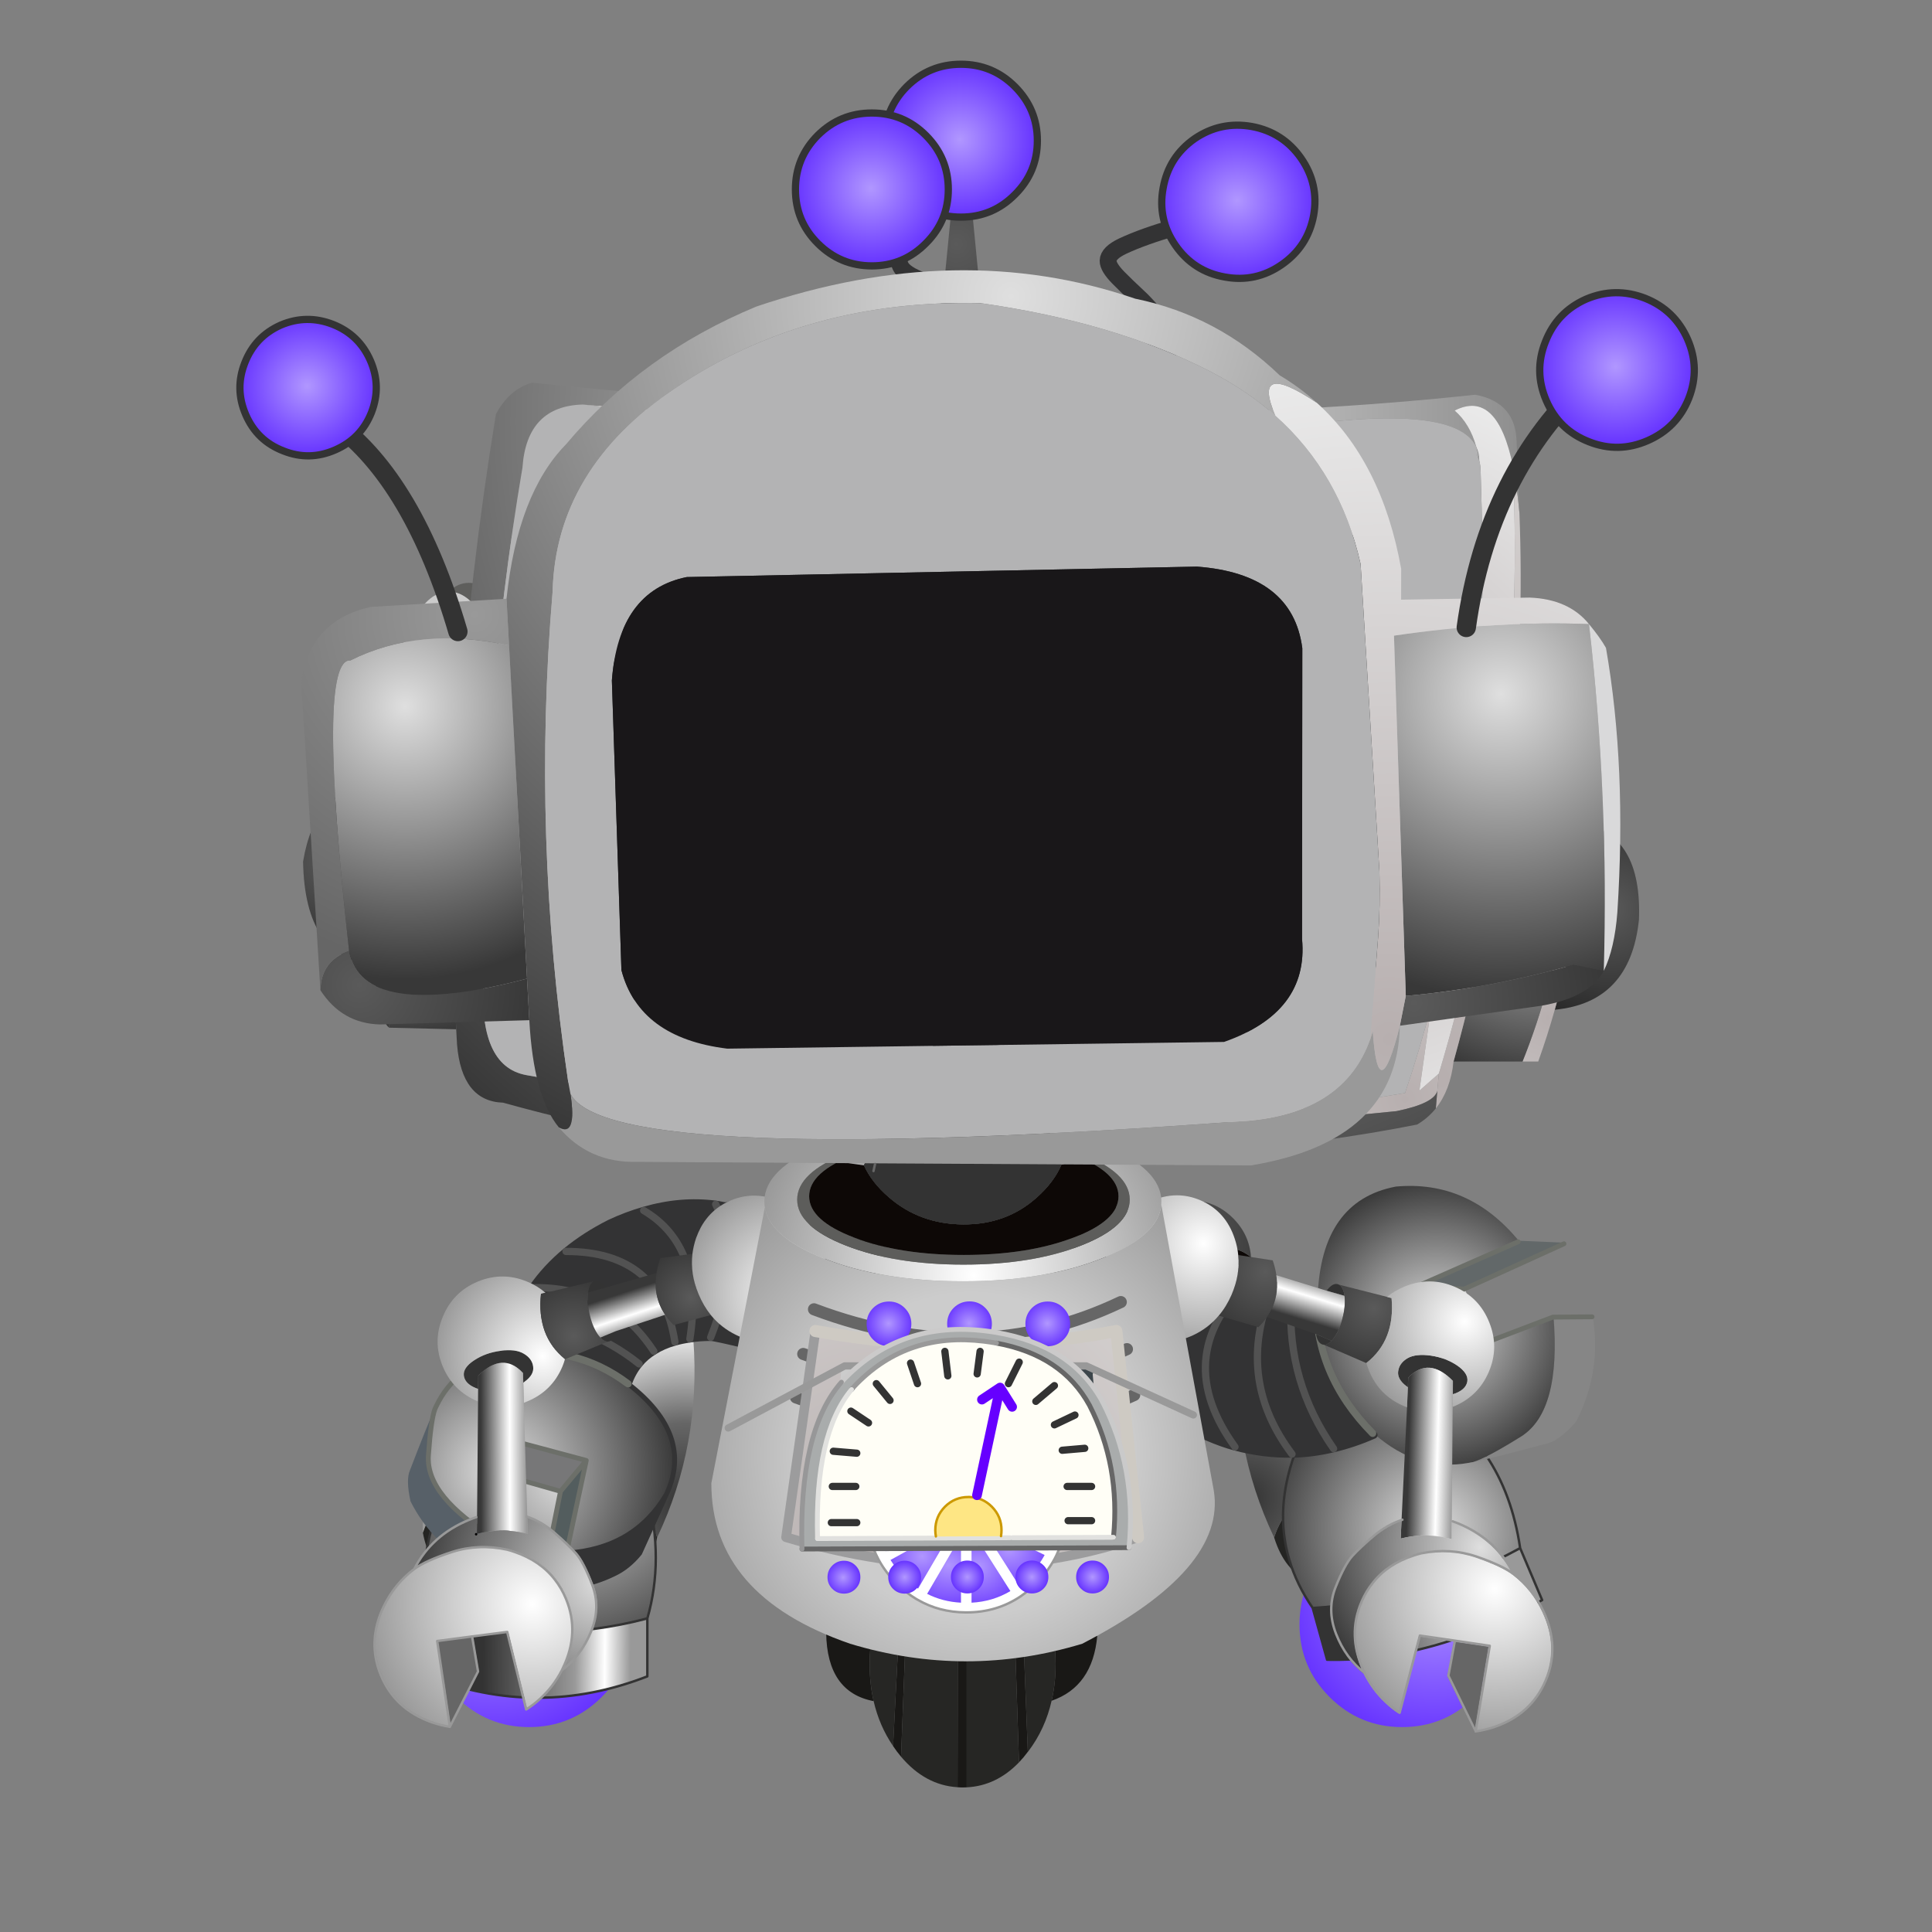 
<svg xmlns="http://www.w3.org/2000/svg" version="1.1" xmlns:xlink="http://www.w3.org/1999/xlink" preserveAspectRatio="none" x="0px" y="0px" width="800px" height="800px" viewBox="0 0 800 800">
<rect x="0" y="0" width="800" height="800" fill="#808080" stroke="none"/>
<defs>
<radialGradient id="Gradient_1" gradientUnits="userSpaceOnUse" cx="0" cy="0" r="62.05" fx="0" fy="0" gradientTransform="matrix( 1, 0, 0, 1, 594.15,659.1) " spreadMethod="pad">
<stop  offset="0.784%" stop-color="#B096FF"/>

<stop  offset="100%" stop-color="#6633FF"/>
</radialGradient>

<radialGradient id="Gradient_2" gradientUnits="userSpaceOnUse" cx="0" cy="0" r="109.4" fx="0" fy="0" gradientTransform="matrix( 1, 0, 0, 1, 516.15,620.15) " spreadMethod="pad">
<stop  offset="0.392%" stop-color="#333333"/>

<stop  offset="30.98%" stop-color="#666666"/>

<stop  offset="69.02%" stop-color="#FFFFFF"/>

<stop  offset="97.647%" stop-color="#999999"/>
</radialGradient>

<radialGradient id="Gradient_3" gradientUnits="userSpaceOnUse" cx="0" cy="0" r="36.15" fx="0" fy="0" gradientTransform="matrix( 1, 0, 0, 1, 491.15,512.1) " spreadMethod="pad">
<stop  offset="0%" stop-color="#5A5A5A"/>

<stop  offset="100%" stop-color="#383838"/>
</radialGradient>

<radialGradient id="Gradient_4" gradientUnits="userSpaceOnUse" cx="0" cy="0" r="63.1" fx="0" fy="0" gradientTransform="matrix( 1, 0, 0, 1, 204.1,659.1) " spreadMethod="pad">
<stop  offset="0.784%" stop-color="#B096FF"/>

<stop  offset="100%" stop-color="#6633FF"/>
</radialGradient>

<radialGradient id="Gradient_5" gradientUnits="userSpaceOnUse" cx="0" cy="0" r="109.6" fx="0" fy="0" gradientTransform="matrix( 1, 0, 0, 1, 284.1,623.15) " spreadMethod="pad">
<stop  offset="0.392%" stop-color="#333333"/>

<stop  offset="30.98%" stop-color="#666666"/>

<stop  offset="69.02%" stop-color="#FFFFFF"/>

<stop  offset="97.647%" stop-color="#999999"/>
</radialGradient>

<radialGradient id="Gradient_6" gradientUnits="userSpaceOnUse" cx="0" cy="0" r="36.1" fx="0" fy="0" gradientTransform="matrix( 1, 0, 0, 1, 303.1,513.1) " spreadMethod="pad">
<stop  offset="0%" stop-color="#5A5A5A"/>

<stop  offset="100%" stop-color="#383838"/>
</radialGradient>

<linearGradient id="Gradient_7" gradientUnits="userSpaceOnUse" x1="260.988" y1="686.688" x2="149.012" y2="685.713" spreadMethod="pad">
<stop  offset="0%" stop-color="#999999"/>

<stop  offset="9.412%" stop-color="#FFFFFF"/>

<stop  offset="20.392%" stop-color="#999999"/>

<stop  offset="54.51%" stop-color="#333333"/>
</linearGradient>

<radialGradient id="Gradient_8" gradientUnits="userSpaceOnUse" cx="0" cy="0" r="82.75" fx="0" fy="0" gradientTransform="matrix( 1, 0, 0, 1, 235.05,611.15) " spreadMethod="pad">
<stop  offset="0%" stop-color="#DFDFDF"/>

<stop  offset="100%" stop-color="#383838"/>
</radialGradient>

<radialGradient id="Gradient_9" gradientUnits="userSpaceOnUse" cx="0" cy="0" r="71.05" fx="0" fy="0" gradientTransform="matrix( 1, 0, 0, 1, 658.15,446.1) " spreadMethod="pad">
<stop  offset="0%" stop-color="#DFDFDF"/>

<stop  offset="100%" stop-color="#383838"/>
</radialGradient>

<linearGradient id="Gradient_10" gradientUnits="userSpaceOnUse" x1="688.15" y1="428.762" x2="598.15" y2="360.738" spreadMethod="pad">
<stop  offset="0%" stop-color="#999999"/>

<stop  offset="9.412%" stop-color="#FFFFFF"/>

<stop  offset="20.392%" stop-color="#999999"/>

<stop  offset="54.51%" stop-color="#333333"/>
</linearGradient>

<radialGradient id="Gradient_11" gradientUnits="userSpaceOnUse" cx="0" cy="0" r="74" fx="0" fy="0" gradientTransform="matrix( 1, 0, 0, 1, 232.5,640.9) " spreadMethod="pad">
<stop  offset="0%" stop-color="#DFDFDF"/>

<stop  offset="100%" stop-color="#383838"/>
</radialGradient>

<radialGradient id="Gradient_12" gradientUnits="userSpaceOnUse" cx="0" cy="0" r="0" fx="0" fy="0" gradientTransform="matrix( NaN, NaN, NaN, NaN, -133.9,109.1) " spreadMethod="pad">
<stop  offset="0%" stop-color="#B7AFAF"/>

<stop  offset="100%" stop-color="#D3CFCE"/>
</radialGradient>

<radialGradient id="Gradient_13" gradientUnits="userSpaceOnUse" cx="0" cy="0" r="61.598" fx="0" fy="0" gradientTransform="matrix( 0.966, -0.259, 0.259, 0.966, 627.55,478.95) " spreadMethod="pad">
<stop  offset="0%" stop-color="#DFDFDF"/>

<stop  offset="100%" stop-color="#383838"/>
</radialGradient>

<radialGradient id="Gradient_14" gradientUnits="userSpaceOnUse" cx="0" cy="0" r="40.65" fx="0" fy="0" gradientTransform="matrix( 1, 0, 0, 1, 237.05,426.05) " spreadMethod="pad">
<stop  offset="0%" stop-color="#FFFFFF"/>

<stop  offset="100%" stop-color="#999999"/>
</radialGradient>

<radialGradient id="Gradient_15" gradientUnits="userSpaceOnUse" cx="0" cy="0" r="21.85" fx="0" fy="0" gradientTransform="matrix( 1, 0, 0, 1, 250.55,428.6) " spreadMethod="pad">
<stop  offset="0%" stop-color="#5A5A5A"/>

<stop  offset="100%" stop-color="#383838"/>
</radialGradient>

<linearGradient id="Gradient_16" gradientUnits="userSpaceOnUse" x1="273.525" y1="436.5" x2="271.075" y2="403.5" spreadMethod="pad">
<stop  offset="0%" stop-color="#383838"/>

<stop  offset="26.667%" stop-color="#FFFFFF"/>

<stop  offset="41.961%" stop-color="#999999"/>

<stop  offset="100%" stop-color="#CCCCCC"/>
</linearGradient>

<radialGradient id="Gradient_17" gradientUnits="userSpaceOnUse" cx="0" cy="0" r="18.9" fx="0" fy="0" gradientTransform="matrix( 1, 0, 0, 1, 296.55,425.1) " spreadMethod="pad">
<stop  offset="0%" stop-color="#5A5A5A"/>

<stop  offset="100%" stop-color="#383838"/>
</radialGradient>

<radialGradient id="Gradient_18" gradientUnits="userSpaceOnUse" cx="0" cy="0" r="43.2" fx="0" fy="0" gradientTransform="matrix( 1, 0, 0, 1, 331.45,411.9) " spreadMethod="pad">
<stop  offset="0%" stop-color="#FFFFFF"/>

<stop  offset="100%" stop-color="#999999"/>
</radialGradient>

<linearGradient id="Gradient_19" gradientUnits="userSpaceOnUse" x1="202.425" y1="402.95" x2="239.975" y2="387.55" spreadMethod="pad">
<stop  offset="0%" stop-color="#383838"/>

<stop  offset="26.667%" stop-color="#FFFFFF"/>

<stop  offset="41.961%" stop-color="#999999"/>

<stop  offset="100%" stop-color="#CCCCCC"/>
</linearGradient>

<radialGradient id="Gradient_20" gradientUnits="userSpaceOnUse" cx="0" cy="0" r="70.55" fx="0" fy="0" gradientTransform="matrix( 1, 0, 0, 1, 225.05,340.05) " spreadMethod="pad">
<stop  offset="0%" stop-color="#DFDFDF"/>

<stop  offset="100%" stop-color="#383838"/>
</radialGradient>

<radialGradient id="Gradient_21" gradientUnits="userSpaceOnUse" cx="0" cy="0" r="62.3" fx="0" fy="0" gradientTransform="matrix( 1, 0, 0, 1, 198.05,342.05) " spreadMethod="pad">
<stop  offset="0%" stop-color="#FFFFFF"/>

<stop  offset="100%" stop-color="#999999"/>
</radialGradient>

<radialGradient id="Gradient_22" gradientUnits="userSpaceOnUse" cx="0" cy="0" r="24.55" fx="0" fy="0" gradientTransform="matrix( 1, 0, 0, 1, 543.6,402.6) " spreadMethod="pad">
<stop  offset="0%" stop-color="#5A5A5A"/>

<stop  offset="100%" stop-color="#383838"/>
</radialGradient>

<linearGradient id="Gradient_23" gradientUnits="userSpaceOnUse" x1="563.35" y1="413.538" x2="559.45" y2="379.562" spreadMethod="pad">
<stop  offset="0%" stop-color="#383838"/>

<stop  offset="26.667%" stop-color="#FFFFFF"/>

<stop  offset="41.961%" stop-color="#999999"/>

<stop  offset="100%" stop-color="#CCCCCC"/>
</linearGradient>

<linearGradient id="Gradient_24" gradientUnits="userSpaceOnUse" x1="619.475" y1="443.387" x2="656.925" y2="428.412" spreadMethod="pad">
<stop  offset="0%" stop-color="#383838"/>

<stop  offset="26.667%" stop-color="#FFFFFF"/>

<stop  offset="41.961%" stop-color="#999999"/>

<stop  offset="100%" stop-color="#CCCCCC"/>
</linearGradient>

<radialGradient id="Gradient_25" gradientUnits="userSpaceOnUse" cx="0" cy="0" r="23" fx="0" fy="0" gradientTransform="matrix( 1, 0, 0, 1, 586.15,399.05) " spreadMethod="pad">
<stop  offset="0%" stop-color="#5A5A5A"/>

<stop  offset="100%" stop-color="#383838"/>
</radialGradient>

<radialGradient id="Gradient_26" gradientUnits="userSpaceOnUse" cx="0" cy="0" r="40.8" fx="0" fy="0" gradientTransform="matrix( 1, 0, 0, 1, 619.15,390.05) " spreadMethod="pad">
<stop  offset="0%" stop-color="#FFFFFF"/>

<stop  offset="100%" stop-color="#999999"/>
</radialGradient>

<radialGradient id="Gradient_27" gradientUnits="userSpaceOnUse" cx="0" cy="0" r="43.2" fx="0" fy="0" gradientTransform="matrix( 1, 0, 0, 1, 518.15,402.05) " spreadMethod="pad">
<stop  offset="0%" stop-color="#FFFFFF"/>

<stop  offset="100%" stop-color="#999999"/>
</radialGradient>

<radialGradient id="Gradient_28" gradientUnits="userSpaceOnUse" cx="0" cy="0" r="59.75" fx="0" fy="0" gradientTransform="matrix( 1, 0, 0, 1, 669.15,477.05) " spreadMethod="pad">
<stop  offset="0%" stop-color="#FFFFFF"/>

<stop  offset="100%" stop-color="#999999"/>
</radialGradient>

<radialGradient id="Gradient_29" gradientUnits="userSpaceOnUse" cx="0" cy="0" r="64.5" fx="0" fy="0" gradientTransform="matrix( 1, 0, 0, 1, 658.15,465.05) " spreadMethod="pad">
<stop  offset="0%" stop-color="#DFDFDF"/>

<stop  offset="100%" stop-color="#383838"/>
</radialGradient>

<radialGradient id="Gradient_30" gradientUnits="userSpaceOnUse" cx="0" cy="0" r="133.9" fx="0" fy="0" gradientTransform="matrix( 1, 0, 0, 1, 402.1,602.15) " spreadMethod="pad">
<stop  offset="49.804%" stop-color="#CCCCCC"/>

<stop  offset="100%" stop-color="#999999"/>
</radialGradient>

<radialGradient id="Gradient_31" gradientUnits="userSpaceOnUse" cx="0" cy="0" r="93.1" fx="0" fy="0" gradientTransform="matrix( 1, 0, 0, 1, 403.1,528.1) " spreadMethod="pad">
<stop  offset="0%" stop-color="#FFFFFF"/>

<stop  offset="100%" stop-color="#999999"/>
</radialGradient>

<radialGradient id="Gradient_32" gradientUnits="userSpaceOnUse" cx="0" cy="0" r="106.25" fx="0" fy="0" gradientTransform="matrix( 1, 0, 0, 1, 186.05,350.1) " spreadMethod="pad">
<stop  offset="0%" stop-color="#B7AFAF"/>

<stop  offset="100%" stop-color="#CCCCCC"/>
</radialGradient>

<radialGradient id="Gradient_33" gradientUnits="userSpaceOnUse" cx="0" cy="0" r="369.05" fx="0" fy="0" gradientTransform="matrix( 1, 0, 0, 1, 528.15,230.05) " spreadMethod="pad">
<stop  offset="0%" stop-color="#FFFFFF"/>

<stop  offset="100%" stop-color="#999999"/>
</radialGradient>

<radialGradient id="Gradient_34" gradientUnits="userSpaceOnUse" cx="0" cy="0" r="90.75" fx="0" fy="0" gradientTransform="matrix( 1, 0, 0, 1, 414.1,156.05) " spreadMethod="pad">
<stop  offset="0%" stop-color="#FFFFFF"/>

<stop  offset="100%" stop-color="#999999"/>
</radialGradient>

<radialGradient id="Gradient_35" gradientUnits="userSpaceOnUse" cx="0" cy="0" r="101.1" fx="0" fy="0" gradientTransform="matrix( 1, 0, 0, 1, 399.1,198.5) " spreadMethod="pad">
<stop  offset="0.784%" stop-color="#333333"/>

<stop  offset="100%" stop-color="#000000"/>
</radialGradient>

<radialGradient id="Gradient_36" gradientUnits="userSpaceOnUse" cx="0" cy="0" r="101.55" fx="0" fy="0" gradientTransform="matrix( 1, 0, 0, 1, 620.15,282.1) " spreadMethod="pad">
<stop  offset="0%" stop-color="#FFFFFF"/>

<stop  offset="100%" stop-color="#999999"/>
</radialGradient>

<radialGradient id="Gradient_37" gradientUnits="userSpaceOnUse" cx="0" cy="0" r="57.7" fx="0" fy="0" gradientTransform="matrix( 1, 0, 0, 1, 396.1,101.05) " spreadMethod="pad">
<stop  offset="0%" stop-color="#5A5A5A"/>

<stop  offset="100%" stop-color="#383838"/>
</radialGradient>

<radialGradient id="Gradient_38" gradientUnits="userSpaceOnUse" cx="0" cy="0" r="19.475" fx="0" fy="0" gradientTransform="matrix( 1, 0, 0, 1, 344.4,106.35) " spreadMethod="pad">
<stop  offset="0.784%" stop-color="#B096FF"/>

<stop  offset="100%" stop-color="#6633FF"/>
</radialGradient>

<radialGradient id="Gradient_39" gradientUnits="userSpaceOnUse" cx="0" cy="0" r="19.8" fx="0" fy="0" gradientTransform="matrix( 1, 0, 0, 1, 471.9,113.05) " spreadMethod="pad">
<stop  offset="0.784%" stop-color="#B096FF"/>

<stop  offset="100%" stop-color="#6633FF"/>
</radialGradient>

<radialGradient id="Gradient_40" gradientUnits="userSpaceOnUse" cx="0" cy="0" r="193.7" fx="0" fy="0" gradientTransform="matrix( 1, 0, 0, 1, 416.1,225.35) " spreadMethod="pad">
<stop  offset="0%" stop-color="#B7AFAF"/>

<stop  offset="100%" stop-color="#D3CFCE"/>
</radialGradient>

<radialGradient id="Gradient_41" gradientUnits="userSpaceOnUse" cx="0" cy="0" r="47.35" fx="0" fy="0" gradientTransform="matrix( 1, 0, 0, 1, 647.55,420.65) " spreadMethod="pad">
<stop  offset="0%" stop-color="#5A5A5A"/>

<stop  offset="100%" stop-color="#292929"/>
</radialGradient>

<radialGradient id="Gradient_42" gradientUnits="userSpaceOnUse" cx="0" cy="0" r="91.25" fx="0" fy="0" gradientTransform="matrix( 1, 0, 0, 1, 563.2,499.4) " spreadMethod="pad">
<stop  offset="0%" stop-color="#B7AFAF"/>

<stop  offset="100%" stop-color="#D3CFCE"/>
</radialGradient>

<radialGradient id="Gradient_43" gradientUnits="userSpaceOnUse" cx="0" cy="0" r="47.25" fx="0" fy="0" gradientTransform="matrix( 1, 0, 0, 1, 120.45,400.55) " spreadMethod="pad">
<stop  offset="0%" stop-color="#5A5A5A"/>

<stop  offset="100%" stop-color="#292929"/>
</radialGradient>

<radialGradient id="Gradient_44" gradientUnits="userSpaceOnUse" cx="0" cy="0" r="94.05" fx="0" fy="0" gradientTransform="matrix( 1, 0, 0, 1, 146.55,379.5) " spreadMethod="pad">
<stop  offset="0%" stop-color="#DFDFDF"/>

<stop  offset="100%" stop-color="#383838"/>
</radialGradient>

<radialGradient id="Gradient_45" gradientUnits="userSpaceOnUse" cx="0" cy="0" r="87.75" fx="0" fy="0" gradientTransform="matrix( 1, 0, 0, 1, 135.55,382.5) " spreadMethod="pad">
<stop  offset="0%" stop-color="#5A5A5A"/>

<stop  offset="100%" stop-color="#383838"/>
</radialGradient>

<radialGradient id="Gradient_46" gradientUnits="userSpaceOnUse" cx="0" cy="0" r="109.65" fx="0" fy="0" gradientTransform="matrix( 1, 0, 0, 1, 622.4,465.8) " spreadMethod="pad">
<stop  offset="0%" stop-color="#B7AFAF"/>

<stop  offset="100%" stop-color="#EAEAEA"/>
</radialGradient>

<radialGradient id="Gradient_47" gradientUnits="userSpaceOnUse" cx="0" cy="0" r="91.6" fx="0" fy="0" gradientTransform="matrix( 1, 0, 0, 1, 621.45,400.55) " spreadMethod="pad">
<stop  offset="0%" stop-color="#DFDFDF"/>

<stop  offset="100%" stop-color="#383838"/>
</radialGradient>

<radialGradient id="Gradient_48" gradientUnits="userSpaceOnUse" cx="0" cy="0" r="254.85" fx="0" fy="0" gradientTransform="matrix( 1, 0, 0, 1, 577.75,490.4) " spreadMethod="pad">
<stop  offset="0%" stop-color="#B7AFAF"/>

<stop  offset="100%" stop-color="#D3CFCE"/>
</radialGradient>

<radialGradient id="Gradient_49" gradientUnits="userSpaceOnUse" cx="0" cy="0" r="375" fx="0" fy="0" gradientTransform="matrix( 1, 0, 0, 1, 429.7,218.8) " spreadMethod="pad">
<stop  offset="0%" stop-color="#DFDFDF"/>

<stop  offset="100%" stop-color="#383838"/>
</radialGradient>

<radialGradient id="Gradient_50" gradientUnits="userSpaceOnUse" cx="0" cy="0" r="164.6" fx="0" fy="0" gradientTransform="matrix( 1, 0, 0, 1, 531.05,364.4) " spreadMethod="pad">
<stop  offset="0%" stop-color="#B7AFAF"/>

<stop  offset="100%" stop-color="#EAEAEA"/>
</radialGradient>

<radialGradient id="Gradient_51" gradientUnits="userSpaceOnUse" cx="0" cy="0" r="55.337" fx="0" fy="0" gradientTransform="matrix( 1, 0, 0, 1, 223,431.05) " spreadMethod="pad">
<stop  offset="0%" stop-color="#5A5A5A"/>

<stop  offset="100%" stop-color="#383838"/>
</radialGradient>

<radialGradient id="Gradient_52" gradientUnits="userSpaceOnUse" cx="0" cy="0" r="87.137" fx="0" fy="0" gradientTransform="matrix( 1, 0, 0, 1, 220,341) " spreadMethod="pad">
<stop  offset="0%" stop-color="#DFDFDF"/>

<stop  offset="100%" stop-color="#383838"/>
</radialGradient>

<radialGradient id="Gradient_53" gradientUnits="userSpaceOnUse" cx="0" cy="0" r="129.488" fx="0" fy="0" gradientTransform="matrix( 1, 0, 0, 1, 236.05,308) " spreadMethod="pad">
<stop  offset="0%" stop-color="#999999"/>

<stop  offset="88.627%" stop-color="#666666"/>
</radialGradient>

<radialGradient id="Gradient_54" gradientUnits="userSpaceOnUse" cx="0" cy="0" r="96.837" fx="0" fy="0" gradientTransform="matrix( 1, 0, 0, 1, 562.1,269) " spreadMethod="pad">
<stop  offset="0%" stop-color="#DFDFDF"/>

<stop  offset="100%" stop-color="#383838"/>
</radialGradient>

<radialGradient id="Gradient_55" gradientUnits="userSpaceOnUse" cx="0" cy="0" r="62.087" fx="0" fy="0" gradientTransform="matrix( 1, 0, 0, 1, 554.1,371.05) " spreadMethod="pad">
<stop  offset="0%" stop-color="#5A5A5A"/>

<stop  offset="100%" stop-color="#383838"/>
</radialGradient>

<radialGradient id="Gradient_56" gradientUnits="userSpaceOnUse" cx="0" cy="0" r="213.087" fx="0" fy="0" gradientTransform="matrix( 1, 0, 0, 1, 548.55,384) " spreadMethod="pad">
<stop  offset="0%" stop-color="#B7AFAF"/>

<stop  offset="100%" stop-color="#EAEAEA"/>
</radialGradient>

<radialGradient id="Gradient_57" gradientUnits="userSpaceOnUse" cx="0" cy="0" r="302.187" fx="0" fy="0" gradientTransform="matrix( 1, 0, 0, 1, 384.05,175) " spreadMethod="pad">
<stop  offset="0%" stop-color="#DFDFDF"/>

<stop  offset="100%" stop-color="#383838"/>
</radialGradient>

<radialGradient id="Gradient_58" gradientUnits="userSpaceOnUse" cx="0" cy="0" r="32.4" fx="0" fy="0" gradientTransform="matrix( 1, 0, 0, 1, 122.45,210.75) " spreadMethod="pad">
<stop  offset="0.784%" stop-color="#B096FF"/>

<stop  offset="100%" stop-color="#6633FF"/>
</radialGradient>

<radialGradient id="Gradient_59" gradientUnits="userSpaceOnUse" cx="0" cy="0" r="19.738" fx="0" fy="0" gradientTransform="matrix( 1, 0, 0, 1, 471.65,112.8) " spreadMethod="pad">
<stop  offset="0.784%" stop-color="#B096FF"/>

<stop  offset="100%" stop-color="#6633FF"/>
</radialGradient>

<radialGradient id="Gradient_60" gradientUnits="userSpaceOnUse" cx="0" cy="0" r="135.963" fx="0" fy="0" gradientTransform="matrix( 1, 0, 0, 1, 368.7,640.5) " spreadMethod="pad">
<stop  offset="0%" stop-color="#B7AFAF"/>

<stop  offset="100%" stop-color="#D3CFCE"/>
</radialGradient>

<radialGradient id="Gradient_61" gradientUnits="userSpaceOnUse" cx="0" cy="0" r="8.463" fx="0" fy="0" gradientTransform="matrix( 1, 0, 0, 1, 128.1,457.75) " spreadMethod="pad">
<stop  offset="0.784%" stop-color="#B096FF"/>

<stop  offset="100%" stop-color="#6633FF"/>
</radialGradient>

<radialGradient id="Gradient_62" gradientUnits="userSpaceOnUse" cx="0" cy="0" r="20.312" fx="0" fy="0" gradientTransform="matrix( 1, 0, 0, 1, 385.7,477.2) " spreadMethod="pad">
<stop  offset="0.784%" stop-color="#B096FF"/>

<stop  offset="100%" stop-color="#6633FF"/>
</radialGradient>

<radialGradient id="Gradient_63" gradientUnits="userSpaceOnUse" cx="0" cy="0" r="14.613" fx="0" fy="0" gradientTransform="matrix( 1, 0, 0, 1, 365.95,447.15) " spreadMethod="pad">
<stop  offset="0.784%" stop-color="#B096FF"/>

<stop  offset="100%" stop-color="#6633FF"/>
</radialGradient>

<radialGradient id="Gradient_64" gradientUnits="userSpaceOnUse" cx="0" cy="0" r="17.712" fx="0" fy="0" gradientTransform="matrix( 1, 0, 0, 1, 375.7,473.45) " spreadMethod="pad">
<stop  offset="0.784%" stop-color="#B096FF"/>

<stop  offset="100%" stop-color="#6633FF"/>
</radialGradient>

<radialGradient id="Gradient_65" gradientUnits="userSpaceOnUse" cx="0" cy="0" r="19.762" fx="0" fy="0" gradientTransform="matrix( 1, 0, 0, 1, 396.95,477.9) " spreadMethod="pad">
<stop  offset="0.784%" stop-color="#B096FF"/>

<stop  offset="100%" stop-color="#6633FF"/>
</radialGradient>

<radialGradient id="Gradient_66" gradientUnits="userSpaceOnUse" cx="0" cy="0" r="16.113" fx="0" fy="0" gradientTransform="matrix( 1, 0, 0, 1, 366.95,460.65) " spreadMethod="pad">
<stop  offset="0.784%" stop-color="#B096FF"/>

<stop  offset="100%" stop-color="#6633FF"/>
</radialGradient>

<radialGradient id="Gradient_67" gradientUnits="userSpaceOnUse" cx="0" cy="0" r="17.363" fx="0" fy="0" gradientTransform="matrix( 1, 0, 0, 1, 397.95,427.9) " spreadMethod="pad">
<stop  offset="0.784%" stop-color="#B096FF"/>

<stop  offset="100%" stop-color="#6633FF"/>
</radialGradient>

<radialGradient id="Gradient_68" gradientUnits="userSpaceOnUse" cx="0" cy="0" r="17.462" fx="0" fy="0" gradientTransform="matrix( 1, 0, 0, 1, 382.2,427.9) " spreadMethod="pad">
<stop  offset="0.784%" stop-color="#B096FF"/>

<stop  offset="100%" stop-color="#6633FF"/>
</radialGradient>

<radialGradient id="Gradient_69" gradientUnits="userSpaceOnUse" cx="0" cy="0" r="12.712" fx="0" fy="0" gradientTransform="matrix( 1, 0, 0, 1, 391.15,453.2) " spreadMethod="pad">
<stop  offset="0.784%" stop-color="#B096FF"/>

<stop  offset="100%" stop-color="#6633FF"/>
</radialGradient>

<radialGradient id="Gradient_70" gradientUnits="userSpaceOnUse" cx="0" cy="0" r="14.913" fx="0" fy="0" gradientTransform="matrix( 1, 0, 0, 1, 372.45,435.4) " spreadMethod="pad">
<stop  offset="0.784%" stop-color="#B096FF"/>

<stop  offset="100%" stop-color="#6633FF"/>
</radialGradient>

<radialGradient id="Gradient_71" gradientUnits="userSpaceOnUse" cx="0" cy="0" r="19.712" fx="0" fy="0" gradientTransform="matrix( 1, 0, 0, 1, 408.7,470.65) " spreadMethod="pad">
<stop  offset="0.784%" stop-color="#B096FF"/>

<stop  offset="100%" stop-color="#6633FF"/>
</radialGradient>

<radialGradient id="Gradient_72" gradientUnits="userSpaceOnUse" cx="0" cy="0" r="16.262" fx="0" fy="0" gradientTransform="matrix( 1, 0, 0, 1, 416.95,449.9) " spreadMethod="pad">
<stop  offset="0.784%" stop-color="#B096FF"/>

<stop  offset="100%" stop-color="#6633FF"/>
</radialGradient>

<radialGradient id="Gradient_73" gradientUnits="userSpaceOnUse" cx="0" cy="0" r="17.812" fx="0" fy="0" gradientTransform="matrix( 1, 0, 0, 1, 413.7,460.15) " spreadMethod="pad">
<stop  offset="0.784%" stop-color="#B096FF"/>

<stop  offset="100%" stop-color="#6633FF"/>
</radialGradient>

<radialGradient id="Gradient_74" gradientUnits="userSpaceOnUse" cx="0" cy="0" r="16.712" fx="0" fy="0" gradientTransform="matrix( 1, 0, 0, 1, 409.7,435.65) " spreadMethod="pad">
<stop  offset="0.784%" stop-color="#B096FF"/>

<stop  offset="100%" stop-color="#6633FF"/>
</radialGradient>

<radialGradient id="Gradient_75" gradientUnits="userSpaceOnUse" cx="0" cy="0" r="8.5" fx="0" fy="0" gradientTransform="matrix( 1, 0, 0, 1, 390.5,651.95) " spreadMethod="pad">
<stop  offset="0.784%" stop-color="#B096FF"/>

<stop  offset="100%" stop-color="#6633FF"/>
</radialGradient>

<radialGradient id="Gradient_76" gradientUnits="userSpaceOnUse" cx="0" cy="0" r="8.85" fx="0" fy="0" gradientTransform="matrix( 1, 0, 0, 1, 359.05,652.1) " spreadMethod="pad">
<stop  offset="0.784%" stop-color="#B096FF"/>

<stop  offset="100%" stop-color="#6633FF"/>
</radialGradient>

<radialGradient id="Gradient_77" gradientUnits="userSpaceOnUse" cx="0" cy="0" r="8.5" fx="0" fy="0" gradientTransform="matrix( 1, 0, 0, 1, 486.55,651.85) " spreadMethod="pad">
<stop  offset="0.784%" stop-color="#B096FF"/>

<stop  offset="100%" stop-color="#6633FF"/>
</radialGradient>

<radialGradient id="Gradient_78" gradientUnits="userSpaceOnUse" cx="0" cy="0" r="8.5" fx="0" fy="0" gradientTransform="matrix( 1, 0, 0, 1, 455.55,651.85) " spreadMethod="pad">
<stop  offset="0.784%" stop-color="#B096FF"/>

<stop  offset="100%" stop-color="#6633FF"/>
</radialGradient>

<radialGradient id="Gradient_79" gradientUnits="userSpaceOnUse" cx="0" cy="0" r="8.5" fx="0" fy="0" gradientTransform="matrix( 1, 0, 0, 1, 422.55,651.85) " spreadMethod="pad">
<stop  offset="0.784%" stop-color="#B096FF"/>

<stop  offset="100%" stop-color="#6633FF"/>
</radialGradient>
</defs>

<g id="r_arm_buff">
<g>
<g>
<g>
<path fill="#242422" stroke="none" d="
M 616.45 649.65
Q 616.507 649.737 616.55 649.8 625.528 642.687 624.6 634.65 618.943 618.386 605.6 613.65 577.85 602.799 550.1 613.65 532.27 621.39 527.6 636.65 531.897 650.447 541.95 654.65 543.553 651.245 545.8 648.1 537.956 643.525 539.65 635.1 540.679 625.052 553.75 619.3 570.708 611.908 587.6 614.7 604.492 617.536 612.3 627.5 620.164 637.459 612.25 644.3 614.615 646.881 616.45 649.65 Z"/>

<path fill="url(#Gradient_1)" stroke="none" d="
M 610.65 642.6
Q 610.537 642.487 610.4 642.35 605.066 637.086 598.7 634.05 594.45 632.05 589.75 631.05 585.35 630.15 580.6 630.15 563 630.15 550.55 642.6 548.422 644.728 546.65 647 546.223 647.552 545.8 648.1 543.553 651.245 541.95 654.65 538.1 662.855 538.1 672.65 538.1 690.25 550.55 702.7 563 715.15 580.6 715.15 598.2 715.15 610.65 702.7 623.1 690.25 623.1 672.65 623.1 659.887 616.55 649.8 616.507 649.737 616.45 649.65 614.615 646.881 612.25 644.3 611.496 643.446 610.65 642.6 Z"/>

<path fill="#0B0805" stroke="none" d="
M 610.4 642.35
Q 610.537 642.487 610.65 642.6 611.496 643.446 612.25 644.3 620.164 637.459 612.3 627.5 604.492 617.536 587.6 614.7 570.708 611.908 553.75 619.3 540.679 625.052 539.65 635.1 537.956 643.525 545.8 648.1 546.223 647.552 546.65 647 548.422 644.728 550.55 642.6 563 630.15 580.6 630.15 585.35 630.15 589.75 631.05 594.45 632.05 598.7 634.05 605.066 637.086 610.4 642.35 Z"/>

<path fill="url(#Gradient_2)" stroke="none" d="
M 512.65 553.65
Q 512.618 553.9 512.6 554.15 509.274 598.106 527.6 636.65 532.27 621.39 550.1 613.65 577.85 602.799 605.6 613.65 618.943 618.386 624.6 634.65 625.185 622.4 618.1 610.15 592.919 556.696 538.6 540.15 514.154 537.2 512.65 553.65 Z"/>

<path fill="#0D0806" stroke="none" d="
M 500.1 518.1
Q 490.8 525.075 494.1 535.65
L 504 545.55 512.65 553.65
Q 514.154 537.2 538.6 540.15
L 518 520.55
Q 509.922 514.167 500.1 518.1 Z"/>

<path fill="url(#Gradient_3)" stroke="none" d="
M 518 520.55
L 518 520.5
Q 517.359 511.209 510.6 504.45 503.1 496.95 492.45 496.95 481.8 496.95 474.3 504.45 466.8 511.95 466.8 522.6 466.8 533.25 474.3 540.75 481.8 548.25 492.45 548.25 498.801 548.25 504 545.55
L 494.1 535.65
Q 490.8 525.075 500.1 518.1 509.922 514.167 518 520.55 Z"/>
</g>
</g>
</g>
</g>

<g id="l_arm_buff">
<g>
<g>
<g>
<path fill="url(#Gradient_4)" stroke="none" d="
M 257.75 654.65
Q 257.702 654.549 257.65 654.45 256.071 651.164 253.85 648.1 253.475 647.554 253.05 647 251.3 644.75 249.15 642.6 236.7 630.15 219.1 630.15 214.35 630.15 209.95 631.05 205.25 632.05 201 634.05 194.65 637.1 189.25 642.4 189.15 642.5 189.05 642.6 188.699 642.951 188.35 643.3 185.788 645.979 183.75 648.85 183.51 649.257 183.25 649.65 176.6 659.8 176.6 672.65 176.6 690.25 189.05 702.7 201.5 715.15 219.1 715.15 236.7 715.15 249.15 702.7 261.6 690.25 261.6 672.65 261.6 662.85 257.75 654.65 Z"/>

<path fill="#0D0806" stroke="none" d="
M 261.55 638.85
Q 263.873 632.299 252.55 622.85 229.923 609.859 206.75 616.35 189.073 621.899 184 632.85 182.689 640.565 188.35 643.3 188.699 642.951 189.05 642.6 189.15 642.5 189.25 642.4 194.65 637.1 201 634.05 205.25 632.05 209.95 631.05 214.35 630.15 219.1 630.15 236.7 630.15 249.15 642.6 251.3 644.75 253.05 647 253.475 647.554 253.85 648.1 261.027 644.434 261.55 638.85
M 303.15 538.15
Q 304.37 536.898 305.6 535.65 308.9 525.1 299.6 518.1 289.8 514.15 281.65 520.55
L 261.1 540.15
Q 285.9 537.15 287.1 554.15 287.118 554.382 287.1 554.6
L 295.8 545.7
Q 295.738 545.644 295.65 545.6
L 303.15 538.15 Z"/>

<path fill="#242422" stroke="none" d="
M 272.1 636.65
Q 267.45 621.4 249.6 613.65 221.85 602.8 194.1 613.65 180.75 618.4 175.1 634.65 177.295 646.476 183.75 648.85 185.788 645.979 188.35 643.3 182.689 640.565 184 632.85 189.073 621.899 206.75 616.35 229.923 609.859 252.55 622.85 263.873 632.299 261.55 638.85 261.027 644.434 253.85 648.1 256.071 651.164 257.65 654.45 269.788 648.497 272.1 636.65 Z"/>

<path fill="url(#Gradient_5)" stroke="none" d="
M 287.1 554.6
Q 287.118 554.382 287.1 554.15 285.9 537.15 261.1 540.15 206.8 556.7 181.6 610.15 174.5 622.4 175.1 634.65 180.75 618.4 194.1 613.65 221.85 602.8 249.6 613.65 267.45 621.4 272.1 636.65 290.353 598.304 287.1 554.6 Z"/>

<path fill="url(#Gradient_6)" stroke="none" d="
M 307.25 496.95
Q 296.6 496.95 289.1 504.45 282.35 511.2 281.65 520.55 289.8 514.15 299.6 518.1 308.9 525.1 305.6 535.65 304.37 536.898 303.15 538.15
L 295.65 545.6
Q 295.738 545.644 295.8 545.7 301.006 548.25 307.25 548.25 317.9 548.25 325.4 540.75 332.9 533.25 332.9 522.6 332.9 511.95 325.4 504.45 317.9 496.95 307.25 496.95 Z"/>
</g>
</g>
</g>
</g>

<g id="l_arm_magnet">
<g>
<g>
<g>
<path fill="url(#Gradient_7)" stroke="none" d="
M 268.05 670.15
Q 224.45 681.7 177.05 670.15
L 177.05 694.15
Q 222.55 711.85 268.05 694.15
L 268.05 670.15 Z"/>

<path fill="#161419" stroke="none" d="
M 249.7 558.2
Q 252.4 554.45 255.55 551.1 253.2 544 243.05 538.9 239.45 542.85 236.15 547.4 243.8 547.45 249.7 558.2
M 270.1 538.95
Q 273.85 536.55 278 534.45 277.1 522.85 268.9 518.55 263.35 521.45 258.25 525.15 269.05 529.1 270.1 538.95
M 249.6 532.25
Q 246.2 535.35 243.05 538.9 253.2 544 255.55 551.1 259 547.3 263.1 544.05 258.9 533.85 249.6 532.25
M 258.25 525.15
Q 253.75 528.4 249.6 532.25 258.9 533.85 263.1 544.05 266.4 541.35 270.1 538.95 269.05 529.1 258.25 525.15
M 281.15 513.15
Q 274.75 515.4 268.9 518.55 277.1 522.85 278 534.45 282 532.45 286.35 530.75 288.65 521.95 281.15 513.15
M 312.65 507.25
Q 307.5 507.5 302.6 508.1 308.55 516.85 303.05 525.6 307.95 524.4 313.2 523.55 317.55 516.3 312.65 507.25
M 291.15 510.2
Q 290.6 510.3 290.1 510.45 285.5 511.6 281.15 513.15 288.65 521.95 286.35 530.75 288.2 530 290.1 529.35 291.35 528.9 292.65 528.5 293.8 528.1 295 527.75 298.45 518.95 293.15 510.2 298.45 518.95 295 527.75 298.9 526.55 303.05 525.6 308.55 516.85 302.6 508.1 296.7 508.85 291.15 510.2
M 320.8 507.15
Q 316.65 507.05 312.65 507.25 317.55 516.3 313.2 523.55 315.7 523.15 318.3 522.8 319.4 514.95 320.8 507.15
M 221.5 572.9
Q 218.6 579.25 216.1 586.3 221.2 585.6 227.05 586.15 232.1 586.9 236.65 588.45 237.35 585.35 238.15 582.45 238.2 582.35 238.2 582.3 229.6 573.15 221 575.4 229.6 573.15 238.2 582.3 238.55 581.15 238.9 580 240 576.6 241.35 573.4 236.3 565.75 225.5 564.6 223.4 568.6 221.5 572.9
M 230.95 555.05
Q 228.1 559.6 225.5 564.6 236.3 565.75 241.35 573.4 243.15 568.95 245.45 564.9 239.85 555.8 230.95 555.05
M 236.15 547.4
Q 233.45 551.05 230.95 555.05 239.85 555.8 245.45 564.9 247.4 561.4 249.7 558.2 243.8 547.45 236.15 547.4 Z"/>

<path fill="url(#Gradient_8)" stroke="none" d="
M 236.65 588.45
Q 232.1 586.9 227.05 586.15 221.2 585.6 216.1 586.3 200.85 588.45 192.4 602.2 170.65 637.65 177.05 670.15 224.45 681.7 268.05 670.15 275.05 645.9 268.05 618.15 257.6 595.4 236.65 588.45 Z"/>
</g>
</g>

<g>
<path stroke="#333333" stroke-width="1" stroke-linejoin="round" stroke-linecap="round" fill="none" d="
M 236.15 547.4
Q 233.45 551.05 230.95 555.05
M 245.45 564.9
Q 247.4 561.4 249.7 558.2
M 236.15 547.4
Q 239.45 542.85 243.05 538.9 246.2 535.35 249.6 532.25 253.75 528.4 258.25 525.15 263.35 521.45 268.9 518.55 274.75 515.4 281.15 513.15 285.5 511.6 290.1 510.45 290.6 510.3 291.15 510.2 296.7 508.85 302.6 508.1 307.5 507.5 312.65 507.25 316.65 507.05 320.8 507.15 319.4 514.95 318.3 522.8 315.7 523.15 313.2 523.55 307.95 524.4 303.05 525.6 298.9 526.55 295 527.75 293.8 528.1 292.65 528.5 291.35 528.9 290.1 529.35 288.2 530 286.35 530.75 282 532.45 278 534.45 273.85 536.55 270.1 538.95 266.4 541.35 263.1 544.05 259 547.3 255.55 551.1 252.4 554.45 249.7 558.2
M 230.95 555.05
Q 228.1 559.6 225.5 564.6
M 241.35 573.4
Q 243.15 568.95 245.45 564.9
M 225.5 564.6
Q 223.4 568.6 221.5 572.9 218.6 579.25 216.1 586.3 221.2 585.6 227.05 586.15 232.1 586.9 236.65 588.45 237.35 585.35 238.15 582.45
M 238.2 582.3
Q 238.55 581.15 238.9 580 240 576.6 241.35 573.4
M 268.05 670.15
Q 275.05 645.9 268.05 618.15 257.6 595.4 236.65 588.45
M 177.05 670.15
Q 170.65 637.65 192.4 602.2 200.85 588.45 216.1 586.3
M 177.05 670.15
Q 224.45 681.7 268.05 670.15
L 268.05 694.15
Q 222.55 711.85 177.05 694.15
L 177.05 670.15 Z"/>
</g>

<g>
<path stroke="#FF0000" stroke-width="1" stroke-linejoin="round" stroke-linecap="round" fill="none" d="
M 238.2 582.3
Q 238.2 582.35 238.15 582.45"/>
</g>

<g>
<path stroke="#666666" stroke-width="1" stroke-linejoin="round" stroke-linecap="round" fill="none" d="
M 230.95 555.05
Q 239.85 555.8 245.45 564.9
M 236.15 547.4
Q 243.8 547.45 249.7 558.2
M 225.5 564.6
Q 236.3 565.75 241.35 573.4
M 221 575.4
Q 229.6 573.15 238.2 582.3
M 302.6 508.1
Q 308.55 516.85 303.05 525.6
M 293.15 510.2
Q 298.45 518.95 295 527.75
M 312.65 507.25
Q 317.55 516.3 313.2 523.55
M 249.6 532.25
Q 258.9 533.85 263.1 544.05
M 258.25 525.15
Q 269.05 529.1 270.1 538.95
M 268.9 518.55
Q 277.1 522.85 278 534.45
M 243.05 538.9
Q 253.2 544 255.55 551.1
M 281.15 513.15
Q 288.65 521.95 286.35 530.75"/>
</g>
</g>
</g>

<g id="r_arm_magnet">
<g transform="matrix( 0.938, 0.346, 0.346, -0.938, -178.8,823.95) ">
<g>
<g>
<path fill="#161419" stroke="none" d="
M 579.6 508.35
Q 576.357 504.123 575.9 497.05 572.279 498.864 568.35 500.4 569.21 510.741 573.8 515.45 576.769 514.405 579.6 513.2 581.403 512.493 583.15 511.7 581.084 510.334 579.6 508.35
M 589.6 508.5
Q 592.301 507.047 594.85 505.45 591.751 504.457 589.6 502.5 585.588 498.895 584.85 491.95 582.325 493.636 579.6 495.15 577.789 496.143 575.9 497.05 576.357 504.123 579.6 508.35 581.084 510.334 583.15 511.7 586.477 510.196 589.6 508.5
M 494.05 510.5
L 500.25 527.65
Q 524.471 524.044 527.15 523.9 523.129 516.487 526.9 509.05 522.8 509.348 494.05 510.5
M 546.4 522
Q 550.913 521.365 555.2 520.5 551.437 513.994 551.65 505.5 547.541 506.442 543.2 507.15 541.888 514.6 546.4 522
M 535 508.3
Q 534.303 508.404 533.6 508.45 530.311 508.828 526.9 509.05 523.129 516.487 527.15 523.9 530.424 523.733 533.6 523.45 535.035 523.359 536.45 523.2 532.768 515.775 535 508.3
M 543.2 507.15
Q 539.201 507.838 535 508.3 532.768 515.775 536.45 523.2 541.555 522.741 546.4 522 541.888 514.6 543.2 507.15
M 565.1 518.15
Q 558.319 512.478 561.15 502.9 556.579 504.372 551.65 505.5 551.437 513.994 555.2 520.5 560.308 519.484 565.1 518.15
M 561.15 502.9
Q 558.319 512.478 565.1 518.15 569.584 516.931 573.8 515.45 569.21 510.741 568.35 500.4 564.889 501.77 561.15 502.9
M 593.1 485.8
Q 591.399 487.279 589.6 488.65 587.316 490.381 584.85 491.95 585.588 498.895 589.6 502.5 591.751 504.457 594.85 505.45 600.136 502.128 604.75 498.2 595.08 496.847 593.1 485.8
M 597.15 482.1
Q 595.193 484.036 593.1 485.8 595.08 496.847 604.75 498.2 608.299 495.257 611.45 491.95 600.423 487.939 597.15 482.1 Z"/>

<path fill="url(#Gradient_9)" stroke="none" d="
M 623.15 398.1
Q 584.607 425.365 597.15 482.1 600.423 487.939 611.45 491.95 623.398 496.233 632.15 496.1 673.402 491.109 695.2 451.1 665.139 416.647 623.15 398.1 Z"/>

<path fill="url(#Gradient_10)" stroke="none" d="
M 695.2 451.1
L 711.2 434.05
Q 676.912 394.101 636.15 380.05
L 623.15 398.1
Q 665.139 416.647 695.2 451.1 Z"/>
</g>
</g>

<g transform="matrix( 0.938, 0.346, 0.346, -0.938, -117.1,834.95) ">
<path stroke="#333333" stroke-width="1" stroke-linejoin="round" stroke-linecap="round" fill="none" d="
M 543.552 665.888
L 549.509 687.319
Q 592.614 688.23 638.6 662.602
L 629.483 641.072
Q 622.864 595.994 585.883 577.047 577.717 573.896 565.026 573.783 563.213 569.591 560.932 565.587 557.929 560.322 554.118 555.376 552.279 552.996 550.247 550.699 547.903 548.028 545.301 545.467 543.936 544.118 542.498 542.808 540.249 540.722 537.825 538.715 534.381 535.867 530.604 533.15 526.561 530.265 522.119 527.545 518.396 525.251 514.389 523.071 510.091 520.724 505.468 518.505 504.187 517.889 502.88 517.285 499.989 515.945 496.975 514.656 494.511 513.594 473.032 501.836
L 461.284 515.784
Q 487.862 526.806 491.614 528.479 494.729 529.891 497.694 531.359 498.329 531.669 498.955 531.984 502.729 533.893 506.252 535.898 510.071 538.087 513.601 540.392 517.836 543.155 521.648 546.102 524.733 548.47 527.531 550.96 530.663 553.752 533.442 556.682 534.891 558.21 536.248 559.768 538.281 562.13 540.099 564.571 541.839 566.911 543.383 569.324 544.597 571.233 545.69 573.185 547.036 575.588 548.202 578.081 516.815 626.978 543.552 665.888 Z
M 543.552 665.888
Q 589.364 663.004 629.483 641.072
M 565.026 573.783
Q 553.292 573.734 548.202 578.081"/>
</g>

<g transform="matrix( 0.938, 0.346, 0.346, -0.938, -117.1,834.95) ">
<path stroke="#666666" stroke-width="1" stroke-linejoin="round" stroke-linecap="round" fill="none" d="
M 521.648 546.102
Q 522.271 536.151 530.604 533.15
M 513.601 540.392
Q 516.338 532.348 522.119 527.545
M 506.252 535.898
Q 507.588 528.478 514.389 523.071
M 498.955 531.984
Q 499.437 524.222 505.468 518.505
M 491.614 528.479
Q 490.64 520.221 496.975 514.656
M 540.099 564.571
Q 543.161 558.325 548.181 556.306 550.867 555.237 554.118 555.376
M 533.442 556.682
Q 536.307 550.227 540.82 547.359 542.89 546.034 545.301 545.467
M 527.531 550.96
Q 531.89 541.546 537.825 538.715
M 545.69 573.185
Q 551.359 563.528 560.932 565.587"/>
</g>
</g>
</g>

<g id="l_arm_jumbo_wrench">
<g transform="matrix( 0.966, 0.259, -0.259, 0.966, 147.7,-70.3) ">
<g>
<g>
<path fill="#576068" stroke="none" d="
M 197.15 650.05
Q 196.45 654.35 200.7 662.5 214.2 677.65 234.05 681.6
L 238.85 668.55
Q 206.1 659 202.8 642.35 200 628.05 200.4 623.05 199.2 630.55 197.15 650.05 Z"/>

<path fill="#333334" stroke="none" d="
M 268.45 666.55
L 261.95 681.6
Q 276.8 680.95 289.7 669.75 294.65 665.6 297.75 658.7
L 302.1 632.4
Q 295.1 657.5 268.45 666.55
M 290.75 511.05
Q 307.1 530 303 564.8 305.9 563.95 363.5 563.3
L 363.5 511.5
Q 300.9 509.7 290.75 511.05
M 294.85 567.65
Q 298.55 566 303 564.8 307.1 530 290.75 511.05 276.25 512.95 262.6 521.25 290.7 529.1 294.85 567.65
M 262.6 521.25
Q 256.4 524.95 250.4 530 241.9 537.6 235.95 545.95 273.85 535.75 289.2 570.5 291.8 568.95 294.85 567.65 290.7 529.1 262.6 521.25
M 235.95 545.95
Q 229.8 554.6 226.4 564.05 257.6 555 281.75 576.45 284.8 573.1 289.2 570.5 273.85 535.75 235.95 545.95
M 226.4 564.05
Q 223.85 571.1 222.85 578.6 251 571.6 277.25 583.1 278.9 579.45 281.75 576.45 257.6 555 226.4 564.05
M 222.85 578.6
Q 221.85 585.95 222.3 593.75 249.35 581.8 275 592.25 275.35 587.3 277.25 583.1 251 571.6 222.85 578.6 Z"/>

<path fill="#535D5E" stroke="none" d="
M 266.45 627.35
L 259.45 642.45 261.95 681.6 268.45 666.55 266.45 627.35 Z"/>

<path fill="#777778" stroke="none" d="
M 259.45 642.45
L 266.45 627.35 238.85 627.35 238.85 642.15 259.45 642.45 Z"/>

<path fill="url(#Gradient_11)" stroke="none" d="
M 275 592.25
Q 249.35 581.8 222.3 593.75 204.05 603.35 200.65 621.65 200.55 622.3 200.4 623.05 200 628.05 202.8 642.35 206.1 659 238.85 668.55
L 238.85 642.15 238.85 627.35 266.45 627.35 268.45 666.55
Q 295.1 657.5 302.1 632.4 306.95 605.6 275 592.25 Z"/>
</g>
</g>

<g transform="matrix( 0.966, -0.259, 0.259, 0.966, -124.45,106.1) ">
<path stroke="#333334" stroke-width="3" stroke-linejoin="round" stroke-linecap="round" fill="none" d="
M 208.761 560.751
Q 210.345 553.101 213.213 546.26 216.12 539.274 220.407 533.124 226.137 524.876 234.316 518.113 242.225 511.587 252.402 506.446 259.504 503.121 266.451 501.152 281.784 496.667 296.281 498.584 306.435 499.907 366.436 517.847
M 353.03 567.882
Q 297.224 553.603 294.203 553.673 289.594 553.681 285.593 554.317 282.311 554.783 279.398 555.608 274.475 556.98 270.662 559.427 267.133 561.587 264.594 564.686 261.672 568.251 260.053 572.942"/>
</g>

<g transform="matrix( 0.966, -0.259, 0.259, 0.966, -124.45,106.1) ">
<path stroke="#525252" stroke-width="3" stroke-linejoin="round" stroke-linecap="round" fill="none" d="
M 266.451 501.152
Q 291.562 516.006 285.593 554.317
M 294.203 553.673
Q 307.17 521.12 296.281 498.584
M 234.316 518.113
Q 273.565 518.069 279.398 555.608
M 213.213 546.26
Q 242.215 546.784 264.594 564.686
M 220.407 533.124
Q 252.886 532.458 270.662 559.427"/>
</g>

<g transform="matrix( 0.966, -0.259, 0.259, 0.966, -124.45,106.1) ">
<path stroke="#6C6F69" stroke-width="2" stroke-linejoin="round" stroke-linecap="round" fill="none" d="
M 224.324 655.87
L 232.041 617.407 212.22 611.786 205.388 637.286 197.374 648.649
M 180.628 582.098
Q 180.363 582.7 180.024 583.385
M 208.761 560.751
Q 188.648 565.301 180.628 582.098
M 232.041 617.407
L 242.71 604.633 216.051 597.49 212.22 611.786
M 242.71 604.633
L 234.497 643.015
M 180.024 583.385
Q 178.343 588.111 177.347 602.649 176.226 619.586 205.388 637.286"/>
</g>

<g transform="matrix( 0.966, -0.259, 0.259, 0.966, -124.45,106.1) ">
<path stroke="#333334" stroke-width="2" stroke-linejoin="round" stroke-linecap="round" fill="none" d="
M 260.053 572.942
Q 287.459 594.105 275.839 618.737
L 264.83 643.015
Q 260.05 648.878 254.195 651.605 238.836 659.085 224.324 655.87
L 234.497 643.015
Q 262.581 641.17 275.839 618.737"/>
</g>

<g transform="matrix( 0.966, -0.259, 0.259, 0.966, -124.45,106.1) ">
<path stroke="#6C6F69" stroke-width="3" stroke-linejoin="round" stroke-linecap="round" fill="none" d="
M 366.436 517.847
L 353.03 567.882"/>
</g>
</g>

<g transform="matrix( 0.966, 0.259, -0.259, 0.966, 208.25,-73.9) ">
<g transform="matrix( 0.966, -0.259, 0.259, 0.966, -182,125.25) ">
<path stroke="#6C6F69" stroke-width="3" stroke-linejoin="round" stroke-linecap="round" fill="none" d="
M 208.717 560.742
Q 237.925 556.215 260.01 572.932"/>
</g>
</g>
</g>

<g id="r_arm_jumbo_wrench">
<g transform="matrix( 0.865, 0.502, -0.502, 0.865, 292.15,-180.15) ">
<g>
<g>
<path fill="#333334" stroke="none" d="
M 484.35 550.25
Q 484.409 550.269 484.45 550.3 484.442 550.281 484.4 550.25
L 484.35 550.25
M 602.65 554.15
Q 610.05 549.65 616.4 543.55 585.9 529.35 570.65 499.85 566.45 501.9 561.75 502.55 567.9 539.5 602.65 554.15
M 616.4 543.55
Q 622.65 537.65 628 530.3 594.8 521.35 579.3 493.3 575.45 497.45 570.65 499.85 585.9 529.35 616.4 543.55
M 495.3 553.7
Q 495.9 553.794 496.5 553.85 518.131 556.654 484.4 550.25 484.442 550.281 484.45 550.3 490.144 552.093 495.3 553.7
M 561.75 502.55
Q 556.6 503.35 550.75 502.5 539.2 544.95 580.75 563.45 592.65 560.2 602.65 554.15 567.9 539.5 561.75 502.55
M 550.75 502.5
Q 547.2 501.998 528.45 502.7 509.746 503.41 503 502 496.263 500.628 473.3 508.95 483.062 519.519 478.95 535.3 476.346 545.475 484.4 550.25 518.131 556.654 496.5 553.85 495.9 553.794 495.3 553.7 538.964 567.347 544.95 566.9 550 566.5 551.55 566.7 552 566.8 552.6 566.9 570.95 566.2 580.75 563.45 539.2 544.95 550.75 502.5 Z"/>

<path fill="#626869" stroke="none" d="
M 612.7 467.85
L 629.95 459.3 656.25 422.3 639.45 431.1 612.7 467.85 Z"/>

<path fill="#CCCCCC" stroke="none" d="
M 612.7 467.85
L 637.55 488 648.3 474.6 629.95 459.3 612.7 467.85 Z"/>

<path fill="url(#Gradient_12)" stroke="none" d="
M 607.25 416.75
L 584.2 437.25
Q 608.85 419.75 639.45 431.1
L 656.25 422.3
Q 642.4 412 622.65 412.65 615.15 412.8 607.25 416.75 Z"/>

<path fill="#868686" stroke="none" d="
M 681.5 442.6
L 667.55 450.85
Q 690.15 483.3 681 500.7 673.05 515.7 669.05 519.9 675.65 514 691.65 497.9 695.45 494.55 697.6 484.1 696.45 460.55 681.5 442.6 Z"/>

<path fill="url(#Gradient_13)" stroke="none" d="
M 667.55 450.85
L 648.3 474.6 637.55 488 612.7 467.85 639.45 431.1
Q 608.85 419.75 584.2 437.25 560.3 457.95 579.3 493.3 594.8 521.35 628 530.3 651.35 534.95 667.75 521 668.3 520.45 669.05 519.9 673.05 515.7 681 500.7 690.15 483.3 667.55 450.85 Z"/>
</g>
</g>

<g transform="matrix( 0.865, -0.502, 0.502, 0.865, -162.05,302.55) ">
<path stroke="#6C6F69" stroke-width="2" stroke-linejoin="round" stroke-linecap="round" fill="none" d="
M 642.784 545.057
L 614.207 555.919 598.18 562.103 586.819 532.196 628.412 513.862
M 658.99 544.933
L 642.784 545.057
M 606.029 533.471
L 586.819 532.196
M 647.358 514.695
L 606.029 533.471"/>
</g>

<g transform="matrix( 0.865, -0.502, 0.502, 0.865, -162.05,302.55) ">
<path stroke="#333334" stroke-width="3" stroke-linejoin="round" stroke-linecap="round" fill="none" d="
M 445.632 497.712
Q 469.679 502.032 474.802 506.626 479.939 511.212 496.489 520.009 513.031 528.811 515.848 531.028 520.479 534.702 525.333 536.598 529.724 538.397 534.385 538.735 539.741 539.072 545.155 537.418
M 511.162 598.798
Q 501.307 596.252 485.09 587.637 482.385 586.123 479.42 584.458
M 568.67 593.877
Q 560.352 597.544 551.983 599.505 543.428 601.588 534.769 601.761 523.084 601.967 511.162 598.798
M 443.163 496.885
Q 444.413 497.293 445.632 497.712"/>
</g>

<g transform="matrix( 0.865, -0.502, 0.502, 0.865, -162.05,302.55) ">
<path stroke="#6C6F69" stroke-width="3" stroke-linejoin="round" stroke-linecap="round" fill="none" d="
M 434.491 538.975
Q 460.437 561.46 443.153 548.201 442.652 547.817 442.181 547.435 473.076 581.172 478.476 583.794 479.427 584.346 479.42 584.458
M 437.312 523.324
Q 448.774 511.733 445.632 497.712
M 434.491 538.975
Q 429.926 530.8 437.312 523.324
M 434.53 539.056
Q 434.512 539.023 434.491 538.975
M 442.181 547.435
Q 438.531 543.455 434.53 539.056 436.848 543.15 442.181 547.435 Z
M 434.53 539.056
Q 434.489 538.996 434.447 538.95
L 434.491 538.975"/>
</g>

<g transform="matrix( 0.865, -0.502, 0.502, 0.865, -162.05,302.55) ">
<path stroke="#525252" stroke-width="3" stroke-linejoin="round" stroke-linecap="round" fill="none" d="
M 511.162 598.798
Q 484.533 561.927 515.848 531.028
M 551.983 599.505
Q 532.748 571.903 534.385 538.735
M 534.769 601.761
Q 512.086 571.635 525.333 536.598"/>
</g>
</g>

<g transform="matrix( -0.413, -1.083, 1.083, -0.413, -27.35,1025.1) ">
<g transform="matrix( -0.307, 0.806, -0.806, -0.307, 817.85,336.85) ">
<path stroke="#6C6F69" stroke-width="3" stroke-linejoin="round" stroke-linecap="round" fill="none" d="
M 568.634 593.673
Q 544.522 569.302 545.255 537.201"/>
</g>
</g>
</g>

<g id="l_arm_hinged_wrench">
<g transform="matrix( 1.025, -0.424, -0.424, -1.025, 162.45,1098.75) ">
<g>
<g>
<path fill="#333333" stroke="none" d="
M 227.2 419.85
Q 226.855 419.76 226.5 419.65
L 227.8 423.05
Q 223.936 433.424 212 428.55
L 210.05 423.95
Q 209.693 424.273 209.35 424.6 206.25 427.65 207 430.55 207.797 433.454 212.75 434.4 217.758 435.388 223.25 433.9 228.742 432.462 230.85 429.55 233.003 426.696 232.2 423.8 231.45 420.9 227.2 419.85
M 268.5 441.25
Q 268.58 440.981 268.65 440.7
L 261.75 441.55
Q 263.507 444.522 265.4 444.6 265.45 444.6 265.5 444.6
L 265.7 444.6
Q 267.598 444.431 268.5 441.25
M 261.5 421.8
Q 260.297 422.295 259.55 424.25
L 265.8 424.25
Q 264.157 421.65 262.35 421.65 261.902 421.65 261.5 421.8 Z"/>

<path fill="url(#Gradient_14)" stroke="none" d="
M 247 447.5
L 245.3 447.8
Q 237.74 433.945 244.25 421.85 243.387 420.745 242.35 419.7 235.25 412.65 225.25 412.65 224.523 412.65 223.8 412.65
L 226.5 419.65
Q 226.855 419.76 227.2 419.85 231.45 420.9 232.2 423.8 233.003 426.696 230.85 429.55 228.742 432.462 223.25 433.9 217.758 435.388 212.75 434.4 207.797 433.454 207 430.55 206.25 427.65 209.35 424.6 209.693 424.273 210.05 423.95
L 208.2 419.6
Q 208.193 419.657 208.15 419.7 201.05 426.85 201.05 436.85 201.05 446.85 208.15 453.9 215.25 461.05 225.25 461.05 235.25 461.05 242.35 453.9 245.303 450.968 247 447.5 Z"/>

<path fill="url(#Gradient_15)" stroke="none" d="
M 261.75 441.55
Q 261.646 441.419 261.55 441.25 259.7 437.9 259.05 433.15 258.35 428.4 259.3 425 259.419 424.601 259.55 424.25 260.297 422.295 261.5 421.8
L 244.3 421.8
Q 244.286 421.825 244.25 421.85 237.74 433.945 245.3 447.8
L 247 447.5 265.4 444.6
Q 263.507 444.522 261.75 441.55 Z"/>

<path fill="url(#Gradient_16)" stroke="none" d="
M 288.1 438.5
Q 283.498 431.042 285.15 422.85
L 265.8 424.25 259.55 424.25
Q 259.419 424.601 259.3 425 258.35 428.4 259.05 433.15 259.7 437.9 261.55 441.25 261.646 441.419 261.75 441.55
L 268.65 440.7 288.1 438.5 Z"/>

<path fill="url(#Gradient_17)" stroke="none" d="
M 300.85 416.25
L 286.6 418.1
Q 285.612 420.508 285.15 422.85 283.498 431.042 288.1 438.5 289.565 440.849 291.6 443.1
L 303.25 440
Q 299.6 433.504 299.6 425.3 299.6 420.488 300.85 416.25 Z"/>

<path fill="url(#Gradient_18)" stroke="none" d="
M 315.25 399.4
Q 310.55 401.45 306.75 405.75 302.592 410.432 300.85 416.25 299.6 420.488 299.6 425.3 299.6 433.504 303.25 440 304.723 442.59 306.75 444.9 308.3 446.6 309.95 447.95 313.75 451 318.25 452.2 321.05 452.95 324.15 452.95 334.35 452.95 341.55 444.9 345.7 440.2 347.4 434.4 348.7 430.15 348.7 425.3 348.7 417.15 345.1 410.75 343.65 408.1 341.55 405.75 334.35 397.6 324.15 397.6 319.35 397.6 315.25 399.4 Z"/>

<path fill="url(#Gradient_19)" stroke="none" d="
M 189.2 374.1
Q 189.08 374.168 188.95 374.2
L 191.45 380.05 208.2 419.6 210.05 423.95 212 428.55
Q 223.936 433.424 227.8 423.05
L 226.5 419.65 223.8 412.65 208.85 373.1 206.5 366.8
Q 203.847 368.839 200.95 370.35 199.126 371.545 196.85 372.15 193.211 373.524 189.2 374.1 Z"/>

<path fill="url(#Gradient_20)" stroke="none" d="
M 221.8 340.2
Q 221.551 331.082 214.7 324.2 207.85 317.306 199.15 315.05 199.45 315.3 199.75 315.6 210.75 325.35 210.75 339.1 210.75 343.4 209.65 347.3 207.35 355.85 199.75 362.55 198.65 363.55 197.45 364.45 188.45 370.65 178.1 371.5 167.7 372.3 162.65 371 173.45 380.15 188.4 380.15 189.948 380.15 191.45 380.05
L 188.95 374.2 188.95 374.15
Q 189.08 374.156 189.2 374.1 193.211 373.524 196.85 372.15 199.126 371.545 200.95 370.35 203.847 368.839 206.5 366.8
L 208.85 373.1
Q 213.422 369.185 216.3 363.25 219.24 357.377 220.65 353.35 222.05 349.368 221.8 340.2 Z"/>

<path fill="url(#Gradient_21)" stroke="none" d="
M 160.3 342.9
L 152.45 311.5
Q 149.55 313.25 146.9 315.6 136 325.35 136 339.1 136 352.85 146.9 362.55 153.85 368.75 162.65 371 167.7 372.3 178.1 371.5 188.45 370.65 197.45 364.45 198.65 363.55 199.75 362.55 207.35 355.85 209.65 347.3 210.75 343.4 210.75 339.1 210.75 325.35 199.75 315.6 199.45 315.3 199.15 315.05 193.85 310.55 187.55 308.3 184.5 307.15 181.25 306.6
L 185.75 336.05 173 339.5 160.3 342.9 Z"/>

<path fill="#666666" stroke="none" d="
M 152.45 311.5
L 160.3 342.9 173 339.5 170.05 326.55 152.45 311.5 Z"/>
</g>
</g>

<g transform="matrix( 0.833, -0.345, -0.345, -0.833, 243.2,971.3) ">
<path stroke="#999999" stroke-width="1" stroke-linejoin="round" stroke-linecap="round" fill="none" d="
M 186.666 714.824
L 181.402 679.31 195.861 677.411 198.327 691.936 186.666 714.824 Z
M 186.666 714.824
Q 182.952 714.259 179.239 712.974 163.933 707.6 158.104 693.506 152.275 679.412 159.336 664.848 163.832 655.547 171.899 649.51 176.524 646.036 187.523 642.448 198.493 638.931 210.347 641.471 211.958 641.885 213.51 642.444 224.14 646.09 230.122 653.879 232.903 657.41 234.726 661.818 240.555 675.912 233.413 690.57 233.232 691.004 233.031 691.388 229.506 698.247 224.002 703.224 221.363 705.696 218.265 707.637
L 210.393 675.542 195.861 677.411
M 233.031 691.388
Q 240.992 685.387 245.091 675.417 249.197 665.458 245.576 655.98 241.957 646.502 238.822 642.989 235.681 639.485 230.192 634.674 224.712 629.847 218.38 627.736
M 197.583 628.024
Q 196.001 628.558 194.414 629.215 179.09 635.552 171.899 649.51"/>
</g>

<g transform="matrix( 0.833, -0.345, -0.345, -0.833, 243.2,971.3) ">
<path stroke="#000000" stroke-width="1" stroke-linejoin="round" stroke-linecap="round" fill="none" d="
M 197.501 635.081
L 197.511 635.106"/>
</g>
</g>
</g>

<g id="r_arm_hinged_wrench">
<g transform="matrix( 1.018, 0.441, -0.441, 1.018, 148.15,-122.95) ">
<g>
<g>
<path fill="url(#Gradient_22)" stroke="none" d="
M 550.85 417.85
Q 552.5 409.65 547.85 402.15 546.45 399.85 544.4 397.6
L 531.8 400.9
Q 535.4 407.3 535.4 415.45 535.4 420.3 534.1 424.55
L 549.4 422.6
Q 550.4 420.2 550.85 417.85 Z"/>

<path fill="#333333" stroke="none" d="
M 576.45 416.45
L 570.2 416.45
Q 571.85 419.05 573.65 419.05 574.1 419.05 574.5 418.9 575.7 418.4 576.45 416.45
M 570.6 396.1
Q 570.55 396.1 570.5 396.1
L 570.3 396.1
Q 568.4 396.25 567.5 399.45 567.4 399.7 567.35 400
L 574.25 399.1
Q 572.5 396.2 570.6 396.1
M 624 412.15
L 625.95 416.7
Q 626.3 416.45 626.65 416.1 629.75 413.05 629 410.15 628.2 407.25 623.2 406.25 618.25 405.3 612.75 406.75 607.25 408.25 605.1 411.1 603 414 603.8 416.9 604.55 419.8 608.8 420.85 609.15 420.95 609.5 421
L 608.2 417.65
Q 612.05 407.3 624 412.15 Z"/>

<path fill="url(#Gradient_23)" stroke="none" d="
M 574.45 399.45
Q 574.35 399.3 574.25 399.1
L 567.35 400 547.85 402.15
Q 552.5 409.65 550.85 417.85
L 570.2 416.45 576.45 416.45
Q 576.6 416.1 576.7 415.7 577.65 412.3 576.95 407.55 576.3 402.8 574.45 399.45 Z"/>

<path fill="url(#Gradient_24)" stroke="none" d="
M 625.95 416.7
L 624 412.15
Q 612.05 407.3 608.2 417.65
L 609.5 421 612.2 428 627.1 467.55 629.5 473.9
Q 632.15 471.85 635.05 470.35 636.85 469.15 639.1 468.55 642.8 467.2 646.8 466.55 646.9 466.55 647.05 466.5
L 644.55 460.65 627.75 421.05 625.95 416.7 Z"/>

<path fill="url(#Gradient_25)" stroke="none" d="
M 590.7 392.9
L 588.95 393.15 570.6 396.1
Q 572.5 396.2 574.25 399.1 574.35 399.3 574.45 399.45 576.3 402.8 576.95 407.55 577.65 412.3 576.7 415.7 576.6 416.1 576.45 416.45 575.7 418.4 574.5 418.9
L 591.7 418.9 591.7 418.85
Q 598.25 406.75 590.7 392.9 Z"/>

<path fill="url(#Gradient_26)" stroke="none" d="
M 588.95 393.15
L 590.7 392.9
Q 598.25 406.75 591.7 418.85 592.6 419.95 593.65 421 600.75 428.05 610.75 428.05 611.5 428.05 612.2 428
L 609.5 421
Q 609.15 420.95 608.8 420.85 604.55 419.8 603.8 416.9 603 414 605.1 411.1 607.25 408.25 612.75 406.75 618.25 405.3 623.2 406.25 628.2 407.25 629 410.15 629.75 413.05 626.65 416.1 626.3 416.45 625.95 416.7
L 627.75 421.05
Q 627.8 421.05 627.85 421 634.95 413.85 634.95 403.85 634.95 393.85 627.85 386.8 620.75 379.65 610.75 379.65 600.75 379.65 593.65 386.8 590.7 389.75 588.95 393.15 Z"/>

<path fill="url(#Gradient_27)" stroke="none" d="
M 501.9 389.55
Q 497.266 391.58 493.45 395.9 486.3 403.95 486.3 415.45 486.3 426.9 493.45 435.05 495 436.75 496.65 438.1 500.456 441.169 504.95 442.35 507.761 443.1 510.85 443.1 521.05 443.1 528.25 435.05 532.4 430.35 534.1 424.55 535.4 420.3 535.4 415.45 535.4 407.3 531.8 400.9 530.35 398.25 528.25 395.9 521.05 387.75 510.85 387.75 506.056 387.75 501.9 389.55 Z"/>

<path fill="#666666" stroke="none" d="
M 683.55 529.2
L 675.7 497.8 663 501.2 665.95 514.15 683.55 529.2 Z"/>

<path fill="url(#Gradient_28)" stroke="none" d="
M 673.35 469.7
Q 668.3 468.4 657.9 469.2 647.55 470.05 638.55 476.25 637.35 477.15 636.25 478.15 628.65 484.85 626.35 493.4 625.25 497.3 625.25 501.6 625.25 515.35 636.25 525.1 636.55 525.4 636.85 525.65 642.15 530.15 648.45 532.4 651.5 533.55 654.75 534.1
L 650.25 504.65 663 501.2 675.7 497.8 683.55 529.2
Q 686.45 527.45 689.1 525.1 700 515.35 700 501.6 700 487.85 689.1 478.15 682.15 471.95 673.35 469.7 Z"/>

<path fill="url(#Gradient_29)" stroke="none" d="
M 657.9 469.2
Q 668.3 468.4 673.35 469.7 662.55 460.55 647.6 460.55 646.05 460.55 644.55 460.65
L 647.05 466.5
Q 646.9 466.55 646.8 466.55 642.8 467.2 639.1 468.55 636.85 469.15 635.05 470.35 632.15 471.85 629.5 473.9
L 627.1 467.55
Q 622.6 471.5 619.65 477.4 616.75 483.3 615.35 487.3 613.95 491.35 614.2 500.45 614.45 509.6 621.3 516.5 628.15 523.4 636.85 525.65 636.55 525.4 636.25 525.1 625.25 515.35 625.25 501.6 625.25 497.3 626.35 493.4 628.65 484.85 636.25 478.15 637.35 477.15 638.55 476.25 647.55 470.05 657.9 469.2 Z"/>
</g>
</g>

<g transform="matrix( 0.827, -0.359, 0.359, 0.827, -78.45,154.8) ">
<path stroke="#999999" stroke-width="1" stroke-linejoin="round" stroke-linecap="round" fill="none" d="
M 564.387 692.984
Q 564.192 692.597 564.019 692.159 557.125 677.384 563.192 663.39 565.089 659.014 567.929 655.53 574.042 647.843 584.732 644.377 586.293 643.845 587.911 643.458 599.806 641.119 610.715 644.82 621.652 648.594 626.218 652.145 619.263 638.068 604.048 631.472 602.471 630.789 600.9 630.229
M 568.169 636.29
Q 573.774 631.587 580.096 629.552
M 559.425 644.469
Q 562.614 641.015 568.169 636.29
M 552.453 657.344
Q 556.213 647.973 559.425 644.469
M 552.598 676.811
Q 548.671 666.767 552.453 657.344
M 564.387 692.984
Q 556.525 686.856 552.598 676.811
M 573.215 704.971
Q 567.796 699.902 564.387 692.984
M 578.876 709.481
Q 575.811 707.487 573.215 704.971
M 587.289 677.523
L 578.876 709.481
M 601.787 679.637
L 587.289 677.523
M 616.213 681.78
L 601.787 679.637
M 610.349 717.2
L 616.213 681.78
M 617.806 715.476
Q 614.072 716.698 610.349 717.2
M 639.267 696.368
Q 633.201 710.362 617.806 715.476
M 638.519 667.693
Q 645.333 682.374 639.267 696.368
M 626.218 652.145
Q 634.181 658.317 638.519 667.693
M 610.349 717.2
L 599.076 694.118 601.787 679.637"/>
</g>
</g>
</g>

<g id="body">
<g>
<g>
<g>
<path fill="#262624" stroke="none" d="
M 400.3 638.1
L 400.3 740.1
Q 412.558 739.478 421.95 729.75
L 419.2 645.85
Q 410.815 638.634 400.3 638.1
M 396.65 638.1
Q 385.144 638.783 376.15 647.5
L 373.1 727.4
Q 383.093 739.231 396.5 740.05
L 396.65 638.1
M 360.95 677.85
Q 360.1 683.238 360.1 689.1 360.1 697.206 361.75 704.4 364.104 714.636 369.8 723
L 373.5 650.35
Q 372.402 651.608 371.35 653 363.218 663.806 360.95 677.85
M 437.1 689.1
Q 437.1 684.021 436.45 679.3 434.387 664.36 425.8 653 424.267 650.962 422.65 649.2
L 425.6 725.4
Q 425.715 725.312 425.8 725.2 432.808 715.928 435.45 704.25 437.1 697.133 437.1 689.1 Z"/>

<path fill="#191816" stroke="none" d="
M 376.15 647.5
Q 374.794 648.844 373.5 650.35
L 369.8 723
Q 370.547 724.133 371.35 725.2 372.212 726.341 373.1 727.4
L 376.15 647.5
M 360.95 677.85
L 342.1 676.15
Q 342.459 700.738 361.75 704.4 360.1 697.206 360.1 689.1 360.1 683.238 360.95 677.85
M 398.6 638.05
Q 397.616 638.05 396.65 638.1
L 396.5 740.05
Q 397.54 740.15 398.6 740.15 399.458 740.15 400.3 740.1
L 400.3 638.1
Q 399.458 638.05 398.6 638.05
M 422.65 649.2
Q 420.982 647.392 419.2 645.85
L 421.95 729.75
Q 423.848 727.768 425.6 725.4
L 422.65 649.2
M 436.45 679.3
Q 437.1 684.021 437.1 689.1 437.1 697.133 435.45 704.25 452.452 698.377 454.35 677.4
L 436.45 679.3 Z"/>
</g>
</g>
</g>

<g>
<g>
<g>
<path fill="url(#Gradient_30)" stroke="none" d="
M 316.7 499.95
L 294.55 614.15
Q 294.512 660.834 352.05 680.65 400.075 695.178 448.1 680.65 507.919 649.735 502.6 617.15
L 480.85 498.7
Q 479.89 511.605 456.85 520.85 432.75 530.55 398.7 530.55 364.6 530.55 340.55 520.85 318.666 512.069 316.7 499.95 Z"/>

<path fill="url(#Gradient_31)" stroke="none" d="
M 316.5 497.55
Q 316.5 498.779 316.7 499.95 318.666 512.069 340.55 520.85 364.6 530.55 398.7 530.55 432.75 530.55 456.85 520.85 479.89 511.605 480.85 498.7 480.9 498.123 480.9 497.55 480.9 483.9 456.85 474.15 432.75 464.55 398.7 464.55 364.6 464.55 340.55 474.15 316.5 483.9 316.5 497.55
M 350.25 477.7
Q 370.4 469.85 398.95 469.85 427.5 469.85 447.65 477.7 467.8 485.6 467.8 496.75 467.8 507.85 447.65 515.75 427.5 523.65 398.95 523.65 370.4 523.65 350.25 515.75 330.1 507.85 330.1 496.75 330.1 485.6 350.25 477.7 Z"/>

<path fill="#5D5D5B" stroke="none" d="
M 398.95 469.85
Q 370.4 469.85 350.25 477.7 330.1 485.6 330.1 496.75 330.1 507.85 350.25 515.75 370.4 523.65 398.95 523.65 427.5 523.65 447.65 515.75 467.8 507.85 467.8 496.75 467.8 485.6 447.65 477.7 427.5 469.85 398.95 469.85
M 353.8 478.15
Q 372.55 471.05 399.1 471.05 425.65 471.05 444.4 478.15 463.15 485.3 463.15 495.35 463.15 505.4 444.4 512.5 425.65 519.65 399.1 519.65 372.55 519.65 353.8 512.5 335.05 505.4 335.05 495.35 335.05 485.3 353.8 478.15 Z"/>

<path fill="#0D0806" stroke="none" d="
M 399.1 471.05
Q 372.55 471.05 353.8 478.15 335.05 485.3 335.05 495.35 335.05 505.4 353.8 512.5 372.55 519.65 399.1 519.65 425.65 519.65 444.4 512.5 463.15 505.4 463.15 495.35 463.15 485.3 444.4 478.15 425.65 471.05 399.1 471.05 Z"/>
</g>
</g>
</g>
</g>

<g id="head_space_helmet">
<g>
<g>
<g>
<path fill="#666666" stroke="none" d="
M 368.1 495.8
Q 380.892 506.882 398.8 507 416.708 507.117 429.25 495.9 436.478 489.484 439.55 482.2 401.599 371.157 357.75 482.55 360.916 489.611 368.1 495.8 Z"/>
</g>
</g>
</g>

<g>
<g>
<g>
<path fill="url(#Gradient_32)" stroke="none" d="
M 185.9 244.95
Q 185.852 244.95 185.8 244.95 175.165 245.04 167.55 264.85 160 284.75 160 312.85 160 341 167.55 360.9 173.884 377.376 182.3 380.2 184.059 380.8 185.9 380.8 189.353 380.8 192.45 378.75 199.091 374.408 204.25 360.9 211.85 341 211.85 312.85 211.85 284.75 204.25 264.85 199.608 252.694 193.8 247.95 190.083 244.95 185.9 244.95 Z"/>

<path fill="#5E5E5C" stroke="none" d="
M 194.05 241.35
Q 189.671 241.35 185.8 244.95 185.852 244.95 185.9 244.95 190.083 244.95 193.8 247.95 199.608 252.694 204.25 264.85 211.85 284.75 211.85 312.85 211.85 341 204.25 360.9 199.091 374.408 192.45 378.75 189.353 380.8 185.9 380.8 184.059 380.8 182.3 380.2 187.63 387.95 194.05 387.95 195.757 387.95 197.35 387.4 206.007 384.536 212.4 366.45 220 345 220 314.6 220 284.3 212.4 262.85 205.986 244.706 197.3 241.85 195.728 241.35 194.05 241.35
M 611.15 246.95
Q 612.582 246.95 613.95 247.3 608.863 240.35 602.75 240.35 599.861 240.35 597.2 241.9 589.985 246.155 584.4 261.85 576.85 283.3 576.85 313.65 576.85 344 584.4 365.45 590.311 382.062 598.05 385.85 600.318 386.95 602.75 386.95 607.478 386.95 611.6 382.8 611.374 382.8 611.15 382.8 606.284 382.8 602.05 378.65 596.971 373.751 592.8 362.9 585.25 343 585.25 314.85 585.25 286.75 592.8 266.85 597.052 255.789 602.25 250.85 606.398 246.95 611.15 246.95 Z"/>

<path fill="url(#Gradient_33)" stroke="none" d="
M 584.4 261.85
Q 589.985 246.155 597.2 241.9 581.304 215.958 552.95 194 488.45 144.1 397.25 144.1 306.05 144.1 241.5 194 213.196 215.937 197.3 241.85 205.986 244.706 212.4 262.85 220 284.3 220 314.6 220 345 212.4 366.45 206.007 384.536 197.35 387.4 213.256 413.26 241.5 435.15 268.426 455.965 300 468.1 318.728 475.304 339.1 479.45 348.272 481.305 357.75 482.55 400.624 488.261 439.55 482.2
L 439.55 482.15
Q 503.955 473.055 552.95 435.15 582.07 412.599 598.05 385.85 590.311 382.062 584.4 365.45 576.85 344 576.85 313.65 576.85 283.3 584.4 261.85
M 329.4 156
Q 339.875 153.153 351.95 151.35 371.768 144.7 398.4 144.7 426.355 144.7 446.75 152 456.514 153.649 465.15 156 493.25 163.7 493.25 174.55 493.25 185.4 465.15 193.05 437.05 200.75 397.3 200.75 357.55 200.75 329.4 193.05 301.3 185.4 301.3 174.55 301.3 163.7 329.4 156
M 471.5 175.3
Q 471.5 174.739 471.4 174.2 469.872 182.466 450.15 188.45 438.214 192.067 423.55 193.7 438.218 192.349 450.15 189.15 470.75 183.6 471.5 175.85 471.5 175.55 471.5 175.3
M 325.3 175.3
Q 325.3 175.55 325.35 175.85 326 183.6 346.7 189.15 358.632 192.349 373.25 193.7 358.636 192.067 346.7 188.45 326.761 182.43 325.4 174.1 325.3 174.687 325.3 175.3 Z"/>

<path fill="url(#Gradient_34)" stroke="none" d="
M 351.95 151.35
Q 349.265 152.271 346.7 153.3 330.35 159.95 326.5 168.7 325.45 170.95 325.35 173.45 325.374 173.772 325.4 174.1 326.761 182.43 346.7 188.45 358.636 192.067 373.25 193.7
L 394.5 194.9
Q 396.447 194.95 398.4 194.95 400.357 194.95 402.25 194.9
L 423.55 193.7
Q 438.214 192.067 450.15 188.45 469.872 182.466 471.4 174.2 471.468 173.823 471.5 173.45 471.35 170.95 470.35 168.7 466.5 159.95 450.15 153.3 448.49 152.634 446.75 152 426.355 144.7 398.4 144.7 371.768 144.7 351.95 151.35 Z"/>

<path fill="url(#Gradient_35)" stroke="none" d="
M 346.7 153.3
Q 349.265 152.271 351.95 151.35 339.875 153.153 329.4 156 301.3 163.7 301.3 174.55 301.3 185.4 329.4 193.05 357.55 200.75 397.3 200.75 437.05 200.75 465.15 193.05 493.25 185.4 493.25 174.55 493.25 163.7 465.15 156 456.514 153.649 446.75 152 448.49 152.634 450.15 153.3 466.5 159.95 470.35 168.7 471.35 170.95 471.5 173.45 471.468 173.823 471.4 174.2 471.5 174.739 471.5 175.3 471.5 175.55 471.5 175.85 470.75 183.6 450.15 189.15 438.218 192.349 423.55 193.7
L 402.25 194.9
Q 400.357 194.95 398.4 194.95 396.447 194.95 394.5 194.9
L 373.25 193.7
Q 358.632 192.349 346.7 189.15 326 183.6 325.35 175.85 325.3 175.55 325.3 175.3 325.3 174.687 325.4 174.1 325.374 173.772 325.35 173.45 325.45 170.95 326.5 168.7 330.35 159.95 346.7 153.3 Z"/>

<path fill="url(#Gradient_36)" stroke="none" d="
M 613.95 247.3
Q 612.582 246.95 611.15 246.95 606.398 246.95 602.25 250.85 597.052 255.789 592.8 266.85 585.25 286.75 585.25 314.85 585.25 343 592.8 362.9 596.971 373.751 602.05 378.65 606.284 382.8 611.15 382.8 611.374 382.8 611.6 382.8 622.058 382.386 629.5 362.9 637.1 343 637.1 314.85 637.1 286.75 629.5 266.85 622.912 249.601 613.95 247.3 Z"/>
</g>
</g>
</g>
</g>

<g id="needle_space_helmet">
<g>
<g>
<g>
<path fill="url(#Gradient_37)" stroke="none" d="
M 402.25 84.25
L 394.25 83.75 387.2 155.8
Q 398.25 160.85 409.25 156.35
L 402.25 84.25 Z"/>
</g>
</g>
</g>

<g transform="matrix( 1.636, 0, 0, 1.636, -165.95,-116.2) ">
<g>
<g>
<path fill="url(#Gradient_38)" stroke="none" d="
M 344.7 87.3
Q 336.7 87.3 331 92.95 325.35 98.65 325.35 106.65 325.35 114.65 331 120.3 336.7 126 344.7 126 352.7 126 358.35 120.3 364.05 114.65 364.05 106.65 364.05 98.65 358.35 92.95 352.7 87.3 344.7 87.3 Z"/>
</g>
</g>

<g transform="matrix( 0.611, 0, 0, 0.611, 101.4,71) ">
<path stroke="#333334" stroke-width="3" stroke-linejoin="round" stroke-linecap="round" fill="none" d="
M 429.786 58.324
Q 429.786 71.415 420.459 80.661 411.213 89.988 398.122 89.988 385.03 89.988 375.703 80.661 366.457 71.415 366.457 58.324 366.457 45.232 375.703 35.905 385.03 26.659 398.122 26.659 411.213 26.659 420.459 35.905 429.786 45.232 429.786 58.324 Z"/>
</g>
</g>
</g>

<g id="l_antenna_jumbo_screen">
<g transform="matrix( 1, 0, 0, 1, 27.15,-22) ">
<g>
<path stroke="#333334" stroke-width="7" stroke-linejoin="round" stroke-linecap="round" fill="none" d="
M 346.45 118.4
Q 343.5 128.65 346.05 132.75 348.35 136.4 358.5 139.5 369.6 142.9 370.4 144.5 371.65 146.95 360.5 152.55 352.85 156.25 349.9 157.8 345 160.35 343.3 162.1 339.35 166.3 349.45 171.65 361.05 177.8 364.85 182.9 368.9 188.25 364.5 192.7 357.25 200 356.15 201.9 352.95 207.25 357.5 211.8"/>
</g>
</g>

<g transform="matrix( 1.636, 0, 0, 1.636, -202.8,-96) ">
<g>
<g>
<path fill="url(#Gradient_38)" stroke="none" d="
M 344.7 87.3
Q 336.7 87.3 331 92.95 325.35 98.65 325.35 106.65 325.35 114.65 331 120.3 336.7 126 344.7 126 352.7 126 358.35 120.3 364.05 114.65 364.05 106.65 364.05 98.65 358.35 92.95 352.7 87.3 344.7 87.3 Z"/>
</g>
</g>

<g transform="matrix( 0.611, 0, 0, 0.611, 123.9,58.65) ">
<path stroke="#333334" stroke-width="3" stroke-linejoin="round" stroke-linecap="round" fill="none" d="
M 392.936 78.524
Q 392.936 91.615 383.609 100.861 374.363 110.188 361.272 110.188 348.18 110.188 338.853 100.861 329.607 91.615 329.607 78.524 329.607 65.432 338.853 56.105 348.18 46.859 361.272 46.859 374.363 46.859 383.609 56.105 392.936 65.432 392.936 78.524 Z"/>
</g>
</g>
</g>

<g id="r_antenna_jumbo_screen">
<g transform="matrix( 1, 0, 0, 1, 28.15,-22) ">
<g>
<path stroke="#333334" stroke-width="7" stroke-linejoin="round" stroke-linecap="round" fill="none" d="
M 431.75 237.35
Q 425.4 226.8 428.6 217 431.4 208.35 439.75 204.2 446.05 201.05 440.05 187.65 438.25 183.6 434.45 176.8 430.6 169.95 429.75 168.05 428.45 165.15 433.65 165.65 436.75 166 445.25 167.7 452.85 169 455.4 167.65 458.85 165.85 454.8 159.05 451.05 152.8 444.5 146.2 437.45 139.6 434.9 136.95 430.65 132.6 430.7 129.95 430.75 126.75 436.75 123.9 445.3 119.9 459.2 115.9"/>
</g>
</g>

<g transform="matrix( 1.636, 0, 0, 1.636, -259.8,-102) ">
<g>
<g>
<path fill="url(#Gradient_39)" stroke="none" d="
M 491.35 116.9
Q 492.75 109 488.15 102.4 483.55 95.85 475.7 94.4 467.8 93 461.2 97.5 454.65 102.1 453.25 110 451.8 117.85 456.35 124.45 460.95 131.1 468.85 132.5 476.7 133.95 483.3 129.35 489.9 124.75 491.35 116.9 Z"/>
</g>
</g>

<g transform="matrix( 0.611, 0, 0, 0.611, 158.75,62.3) ">
<path stroke="#333334" stroke-width="3" stroke-linejoin="round" stroke-linecap="round" fill="none" d="
M 544.252 89.297
Q 541.879 102.143 531.079 109.67 520.278 117.198 507.433 114.825 494.505 112.534 486.977 101.652 479.532 90.851 481.904 78.005 484.195 65.078 494.914 57.55 505.714 50.186 518.642 52.477 531.488 54.85 539.015 65.569 546.543 76.369 544.252 89.297 Z"/>
</g>
</g>
</g>

<g id="head_jumbo_screen">
<g>
<g>
<g>
<path fill="#333333" stroke="none" d="
M 368.1 495.8
Q 380.892 506.882 398.8 507 416.708 507.117 429.25 495.9 436.478 489.484 439.55 482.2 401.599 371.157 357.75 482.55 360.916 489.611 368.1 495.8 Z"/>
</g>
</g>
</g>

<g transform="matrix( 1, 0, 0, 1, 18.55,-44.3) ">
<g>
<g>
<path fill="url(#Gradient_40)" stroke="none" d="
M 496.95 223.7
Q 378.828 223.934 222.9 211.8 409.663 234.3 496.95 223.7 Z"/>

<path fill="url(#Gradient_41)" stroke="none" d="
M 636.15 385.05
Q 636.349 423.247 625.25 462.4 656.544 459.48 660.1 425.15 661.496 389.736 636.15 385.05 Z"/>

<path fill="url(#Gradient_42)" stroke="none" d="
M 559.7 504.4
Q 575.244 501.222 576.6 496.05
L 577.25 488.85 569.2 495.9 574.2 460.3
Q 569.309 479.118 563.25 496.9 519.638 504.413 473.8 507.6 492.74 511.375 559.7 504.4 Z"/>

<path fill="url(#Gradient_43)" stroke="none" d="
M 106.95 401.05
Q 107.642 441.137 135.85 443.65 131.24 406.551 134.55 369.45 111.886 371.363 106.95 401.05 Z"/>

<path fill="url(#Gradient_44)" stroke="none" d="
M 142.3 349.1
Q 142.205 349.978 142.1 350.85 134.298 409.63 142.6 469.85
L 170.35 470.5
Q 167.487 409.243 171.85 343.9
L 143.1 343.85 142.3 349.1 Z"/>

<path fill="url(#Gradient_45)" stroke="none" d="
M 136.55 351.85
Q 135.321 360.651 134.55 369.45 131.24 406.551 135.85 443.65 136.194 446.199 136.55 448.75 138.719 467.007 142.6 469.85 134.298 409.63 142.1 350.85 142.205 349.978 142.3 349.1
L 143.1 343.85 136.55 351.85 Z"/>

<path fill="url(#Gradient_46)" stroke="none" d="
M 636.15 385.05
L 636.15 385.05
Q 636.103 373.431 635 361.9
L 628.45 356.3
Q 637.055 421.068 611.9 483.85
L 618.4 483.85
Q 622.254 473.101 625.25 462.4 636.349 423.247 636.15 385.05 Z"/>

<path fill="url(#Gradient_47)" stroke="none" d="
M 628.45 356.3
L 607.5 356.3
Q 601.071 419.967 583.35 483.85
L 611.9 483.85
Q 637.055 421.068 628.45 356.3 Z"/>

<path fill="url(#Gradient_48)" stroke="none" d="
M 610.6 256.55
Q 609.634 245.589 607.95 237.35 613.544 368.314 577.25 488.85
L 576.6 496.05 576 503.25
Q 581.958 495.838 583.35 483.85 601.071 419.967 607.5 356.3 612.522 306.359 610.6 256.55 Z"/>

<path fill="url(#Gradient_49)" stroke="none" d="
M 592.75 229.35
Q 590.13 219.831 583.8 214.3 601.36 205.36 607.95 237.35 609.634 245.589 610.6 256.55 609.682 232.645 609.45 227.85 609.377 210.933 592.35 207.75 424.462 225.868 201.8 202.75 192.363 205.401 186.8 215.8 176.036 281.702 171.85 343.9 167.487 409.243 170.35 470.5 170.531 473.656 170.7 476.8 172.654 500.339 189.8 500.9 222.661 510.048 255.05 515.85 263.643 517.418 272.2 518.7 323.959 526.643 374.5 526 454.672 525.795 517.65 518 523.345 517.292 528.9 516.5 549.546 513.663 568.25 509.95 572.791 507.271 576 503.25
L 576.6 496.05
Q 575.244 501.222 559.7 504.4 492.74 511.375 473.8 507.6
L 460.6 508.25
Q 459.153 508.326 457.7 508.4 336.116 514.38 199.3 489.45 179.211 485.723 181.75 448.7 180.249 341.414 197.8 237.9 199.575 212.384 222.9 211.8 378.828 223.934 496.95 223.7 502.773 223.003 508.15 222.15 583.77 210.16 592.75 229.35 Z"/>

<path fill="url(#Gradient_50)" stroke="none" d="
M 592.75 229.35
Q 593.983 231.931 594 235.05 594.504 237.083 594.55 239.35 595.557 270.73 595.25 292.15 593.977 384.324 574.35 459.75 574.295 460.033 574.2 460.3
L 569.2 495.9 577.25 488.85
Q 613.544 368.314 607.95 237.35 601.36 205.36 583.8 214.3 590.13 219.831 592.75 229.35 Z"/>

<path fill="#B3B3B4" stroke="none" d="
M 593.95 234.85
Q 593.501 231.962 592.75 229.35 583.77 210.16 508.15 222.15 502.773 223.003 496.95 223.7 409.663 234.3 222.9 211.8 199.575 212.384 197.8 237.9 180.249 341.414 181.75 448.7 179.211 485.723 199.3 489.45 336.116 514.38 457.7 508.4 459.153 508.326 460.6 508.25
L 473.8 507.6
Q 519.638 504.413 563.25 496.9 569.309 479.118 574.2 460.3 574.295 460.033 574.35 459.75 593.977 384.324 595.25 292.15 595.557 270.73 594.55 239.35 594.504 237.083 594 235.05 594.001 235.149 594 235.25 592.642 231.438 592.95 232.15 593.313 232.907 593.55 233.65 593.65 233.891 593.7 234.1 593.84 234.468 593.95 234.85 Z"/>
</g>
</g>
</g>

<g transform="matrix( 1, 0, 0, 1, 18.55,-44.3) ">
<g>
<g>
<path fill="#2E3131" stroke="none" d="
M 558.25 329.25
Q 553.624 262.848 530.9 259.95 405.325 243.502 282.95 252.95 258.643 253.136 251.95 267.95 221.354 348.45 219.95 428.95 219.179 452.164 233.95 455.95 371.599 489.834 527.9 467.95 548.271 464.135 555.6 429.9 562.931 395.707 558.25 329.25 Z"/>
</g>
</g>
</g>
</g>

<g id="head_walkie_talkie">
<g>
<g>
<g>
<path fill="#333333" stroke="none" d="
M 368.1 495.8
Q 380.892 506.882 398.8 507 416.708 507.117 429.25 495.9 436.478 489.484 439.55 482.2 401.599 371.157 357.75 482.55 360.916 489.611 368.1 495.8 Z"/>
</g>
</g>
</g>

<g transform="matrix( 1.273, 0.253, -0.253, 1.273, -26.05,-197.3) ">
<g>
<g>
<path fill="url(#Gradient_51)" stroke="none" d="
M 278.4 431.5
L 275.1 418.65
Q 226.2 442.4 217.7 421.05 209.55 425.8 211.15 435.1 220 444.25 232.05 442.1
L 278.4 431.5 Z"/>

<path fill="url(#Gradient_52)" stroke="none" d="
M 248.75 315.5
Q 219.35 315 200.05 330.05 189.25 331.4 217.7 421.05 226.2 442.4 275.1 418.65
L 248.75 315.5 Z"/>

<path fill="url(#Gradient_53)" stroke="none" d="
M 203.05 312.05
Q 184.75 320.15 186.05 340.05
L 211.15 435.1
Q 209.55 425.8 217.7 421.05 189.25 331.4 200.05 330.05 219.35 315 248.75 315.5
L 245.05 301.05 203.05 312.05 Z"/>

<path fill="url(#Gradient_54)" stroke="none" d="
M 601.65 349.25
L 611.55 349.25
Q 602.25 294.3 585.35 241.65 556.15 246.35 525.05 257.4
L 551.15 369.4
Q 576.9 361.85 601.65 349.25 Z"/>

<path fill="#999999" stroke="none" d="
M 542.7 385.5
L 542.7 385.2
Q 539.15 409.4 510.15 418.1 312.55 472.9 295.85 452 300.65 465.3 294.3 463.2 305.95 472.55 321.1 469.1
L 395.45 454.8 513.15 432.1
Q 557.6 415.45 551.15 379.1 549.7 407.3 543 382.45 542.95 383 542.9 383.5
L 542.7 385.5 Z"/>

<path fill="url(#Gradient_55)" stroke="none" d="
M 551.15 369.4
L 551.15 379.1 594.15 364.05
Q 608.75 358.45 611.55 349.25
L 601.65 349.25
Q 576.9 361.85 551.15 369.4 Z"/>

<path fill="url(#Gradient_56)" stroke="none" d="
M 525.05 245.7
L 523.15 236.05
Q 510.45 203.65 486.45 189.35 463.15 179.7 474.25 195.95 498.2 210.05 510.15 237.05
L 535.15 332.05
Q 537.65 343.05 538.85 352.8
L 542.7 385.2 542.7 385.5 542.9 383.5
Q 542.95 383 543 382.45 549.7 407.3 551.15 379.1
L 551.15 369.4 525.05 257.4
Q 556.15 246.35 585.35 241.65 577.45 235.1 565.15 237.05
L 525.05 245.7 Z"/>

<path fill="#D9D9DA" stroke="none" d="
M 592.15 248.05
Q 589.75 245.25 585.35 241.65 602.25 294.3 611.55 349.25 613.55 341.6 612.15 330.05 606.1 284.15 592.15 248.05 Z"/>

<path fill="url(#Gradient_57)" stroke="none" d="
M 450.95 186.1
Q 463.75 189.8 474.25 195.95 463.15 179.7 486.45 189.35 480.15 185.55 473.1 183.05 449.95 168.2 423.1 168.05 364.1 160.1 305.1 194.05 272.2 216 254.05 249.05 242 267.5 245.05 301.05
L 248.75 315.5 275.1 418.65 278.4 431.5
Q 284.45 455.2 294.3 463.2 300.65 465.3 295.85 452 295.15 450.2 294.3 448.1 267.8 373.85 259.05 296.05 252.35 257.4 284.7 224.7 320.3 188.55 375.1 179.05 418.15 176.7 450.95 186.1 Z"/>

<path fill="#B3B3B4" stroke="none" d="
M 474.25 195.95
Q 463.75 189.8 450.95 186.1 418.15 176.7 375.1 179.05 320.3 188.55 284.7 224.7 252.35 257.4 259.05 296.05 267.8 373.85 294.3 448.1 295.15 450.2 295.85 452 312.55 472.9 510.15 418.1 539.15 409.4 542.7 385.2
L 538.85 352.8
Q 537.65 343.05 535.15 332.05
L 510.15 237.05
Q 498.2 210.05 474.25 195.95
M 515.15 358.05
Q 521.8 380.5 497.15 395.1
L 342.1 428.1
Q 313.85 430.2 304.1 410.1
L 283.1 320.05
Q 279.65 291.6 300.1 283.05
L 459.1 248.05
Q 489.5 244.35 497.15 267.05
L 515.15 358.05 Z"/>

<path fill="#191719" stroke="none" d="
M 497.15 395.1
Q 521.8 380.5 515.15 358.05
L 497.15 267.05
Q 489.5 244.35 459.1 248.05
L 300.1 283.05
Q 279.65 291.6 283.1 320.05
L 304.1 410.1
Q 313.85 430.2 342.1 428.1
L 497.15 395.1 Z"/>
</g>
</g>

<g transform="matrix( 0.756, -0.15, 0.15, 0.756, 49.25,145.15) ">
<path stroke="#666666" stroke-width="1" stroke-linejoin="round" stroke-linecap="round" fill="none" d="
M 361.802 484.695
L 362.447 481.779"/>
</g>
</g>
</g>

<g id="l_antenna_walkie_talkie">
<g transform="matrix( 0.872, 0.173, -0.173, 0.872, 55.85,-39.9) ">
<g transform="matrix( 1.103, -0.219, 0.219, 1.103, -52.85,56.25) ">
<path stroke="#333333" stroke-width="8" stroke-linejoin="round" stroke-linecap="round" fill="none" d="
M 138.516 175.086
Q 171.277 199.089 189.591 261.603"/>
</g>
</g>

<g transform="matrix( 0.872, 0.173, -0.173, 0.872, 56.85,-45.1) ">
<g>
<g>
<path fill="url(#Gradient_58)" stroke="none" d="
M 149 193.3
Q 141.5 182.6 128.65 180.25 115.7 177.95 104.9 185.3 94.2 192.85 91.9 205.75 89.55 218.6 97 229.4 104.5 240.3 117.45 242.55 130.3 244.95 141.1 237.4 151.9 229.9 154.25 217.05 156.55 204.1 149 193.3 Z"/>
</g>
</g>

<g transform="matrix( 1.103, -0.219, 0.219, 1.103, -52.8,62.2) ">
<path stroke="#333334" stroke-width="3" stroke-linejoin="round" stroke-linecap="round" fill="none" d="
M 153.771 170.896
Q 149.496 181.695 138.779 186.365 128.053 191.078 117.263 186.76 106.359 182.554 101.707 171.75 97.08 161.042 101.355 150.243 105.595 139.391 116.234 134.661 126.925 130.122 137.82 134.37 148.619 138.645 153.306 149.275 158.02 160.001 153.771 170.896 Z"/>
</g>
</g>
</g>

<g id="r_antenna_walkie_talkie">
<g transform="matrix( 0.988, 0.196, -0.196, 0.988, 100.3,-79.65) ">
<g transform="matrix( 0.974, -0.193, 0.193, 0.974, -82.25,96.95) ">
<path stroke="#333333" stroke-width="8" stroke-linejoin="round" stroke-linecap="round" fill="none" d="
M 607.089 259.629
Q 616.051 195.119 658.433 156.502"/>
</g>
</g>

<g transform="matrix( 1.617, 0.321, -0.321, 1.617, -57.5,-182) ">
<g>
<g>
<path fill="url(#Gradient_59)" stroke="none" d="
M 491.35 116.9
Q 492.75 109 488.15 102.4 483.55 95.85 475.7 94.4 467.8 93 461.2 97.5 454.65 102.1 453.25 110 451.8 117.85 456.35 124.45 460.95 131.1 468.85 132.5 476.7 133.95 483.3 129.35 489.9 124.75 491.35 116.9 Z"/>
</g>
</g>

<g transform="matrix( 0.595, -0.118, 0.118, 0.595, 55.7,101.5) ">
<path stroke="#333334" stroke-width="3" stroke-linejoin="round" stroke-linecap="round" fill="none" d="
M 699.341 164.779
Q 694.476 177.004 682.328 182.322 670.181 187.639 657.955 182.774 645.633 177.974 640.331 165.746 635.094 153.614 639.959 141.388 644.76 129.066 656.826 123.732 668.942 118.576 681.264 123.377 693.49 128.242 698.824 140.308 704.141 152.456 699.341 164.779 Z"/>
</g>
</g>
</g>

<g id="display1_switches">
<g>
<g>
<path stroke="#666666" stroke-width="5" stroke-linejoin="round" stroke-linecap="round" fill="none" d="
M 337.05 542.15
Q 404.55 567.55 464.1 539.15
M 329.6 578.65
Q 406.1 607.05 469.65 577.65
M 332.6 560.65
Q 405.1 587.05 466.65 558.65"/>
</g>
</g>

<g>
<g>
<g>
<path fill="#7649FE" stroke="none" d="
M 439.25 584.8
Q 438.05 585.2 437.55 586.7 437.05 588.15 437.65 589.65 438.2 591.25 439.55 591.95 440.85 592.75 442.1 592.25 452.7 591.25 461.15 585.65 462.6 584.55 463 583.05 463.5 581.65 462.95 580.1 462.35 578.55 461 577.75 459.75 577 456.55 578.05
L 439.25 584.8
M 400.9 574.25
Q 400.9 576 402.4 576.9 403.85 577.9 405.9 577.6 421.85 577.75 437.2 573 439.85 571.95 441.25 570.45 442.75 569.05 442.75 567.35 442.8 565.7 441.25 564.7 439.85 563.75 438 564.55
L 405.95 569.35
Q 403.85 569.7 402.4 571.15 400.9 572.55 400.9 574.25
M 348.2 569.7
Q 348.95 571.05 350.25 571.3 359.9 575.8 370.05 575.35 371.85 575.1 372.95 574.05 374.1 573.1 374.4 571.45 374.7 569.85 373.95 568.5 373.25 567.2 369.95 566.45
L 351.65 563.4
Q 350.35 563.15 349.2 564.15 348.05 565.15 347.75 566.75 347.45 568.4 348.2 569.7
M 360.15 590.15
Q 359.85 591.9 361.75 593.2 363.5 594.5 366.25 594.7 389.631 601.771 409.05 597.95 412.8 597.55 414.95 596.45 417.2 595.4 417.5 593.75 417.85 592.15 416 590.8 414.25 589.5 411.7 589.85 388.811 592.082 367.85 586.6 365 586.45 362.8 587.5 360.45 588.5 360.15 590.15 Z"/>
</g>
</g>
</g>
</g>

<g id="display_heartbeat">
<g>
<g>
<g>
<path fill="url(#Gradient_60)" stroke="none" d="
M 462.25 551.15
Q 401.45 562.776 337.65 551.15
L 325.5 636.55
Q 403.777 659.769 471.25 636.55
L 462.25 551.15
M 350.65 566.75
Q 400.175 576.802 450.7 568.05
L 455.7 626.7
Q 402.014 642.737 343.65 626.7
L 350.65 566.75 Z"/>

<path fill="#6600FF" stroke="none" d="
M 450.7 568.05
Q 400.175 576.802 350.65 566.75
L 343.65 626.7
Q 402.014 642.737 455.7 626.7
L 450.7 568.05 Z"/>
</g>
</g>

<g>
<path stroke="#9C9C9D" stroke-width="4" stroke-linejoin="round" stroke-linecap="round" fill="none" d="
M 471.25 636.55
Q 403.777 659.769 325.5 636.55
L 337.65 551.15"/>
</g>

<g>
<path stroke="#3D464B" stroke-width="4" stroke-linejoin="round" stroke-linecap="round" fill="none" d="
M 450.7 568.05
Q 400.175 576.802 350.65 566.75"/>
</g>

<g>
<path stroke="#CCCCCC" stroke-width="4" stroke-linejoin="round" stroke-linecap="round" fill="none" d="
M 343.65 626.7
Q 402.014 642.737 455.7 626.7"/>
</g>

<g>
<path stroke="#CECAC3" stroke-width="5" stroke-linejoin="round" stroke-linecap="round" fill="none" d="
M 337.65 551.15
Q 401.45 562.776 462.25 551.15
L 471.25 636.55"/>
</g>
</g>

<g>
<g>
<path stroke="#66FFFF" stroke-width="3" stroke-linejoin="round" stroke-linecap="round" fill="none" d="
M 347.65 602.75
L 363.3 602.75 370.15 584.75 377.45 612.95 385.1 592 390.3 607.85 398.45 581.3 402.7 620.25 410.4 588.15 416.8 610.85 425.8 590.3 430.1 611.25 435.65 599.7 452.7 599.7"/>
</g>
</g>

<g>
<g>
<path stroke="#3D464B" stroke-width="4" stroke-linejoin="round" stroke-linecap="round" fill="none" d="
M 455.45 624.75
L 450.45 569.05"/>
</g>

<g>
<path stroke="#CCCCCC" stroke-width="4" stroke-linejoin="round" stroke-linecap="round" fill="none" d="
M 350.4 566.8
L 345.4 624.75"/>
</g>
</g>
</g>

<g id="display_lightwheel">
<g>
<g>
<path stroke="#999999" stroke-width="3" stroke-linejoin="round" stroke-linecap="round" fill="none" d="
M 301.55 591.3
L 349.75 565.6 449.8 565.6 494.15 585.9"/>
</g>
</g>

<g transform="matrix( 1.195, 0, 0, 1.195, 214.85,1) ">
<g>
<g>
<path fill="url(#Gradient_61)" stroke="none" d="
M 133.7 463.35
Q 136 461.1 136 457.9 136 454.7 133.7 452.4 131.45 450.15 128.25 450.15 125.05 450.15 122.75 452.4 120.5 454.7 120.5 457.9 120.5 461.1 122.75 463.35 125.05 465.65 128.25 465.65 131.45 465.65 133.7 463.35 Z"/>
</g>
</g>
</g>

<g transform="matrix( 1.195, 0, 0, 1.195, 248.2,0.95) ">
<g>
<g>
<path fill="url(#Gradient_61)" stroke="none" d="
M 133.7 463.35
Q 136 461.1 136 457.9 136 454.7 133.7 452.4 131.45 450.15 128.25 450.15 125.05 450.15 122.75 452.4 120.5 454.7 120.5 457.9 120.5 461.1 122.75 463.35 125.05 465.65 128.25 465.65 131.45 465.65 133.7 463.35 Z"/>
</g>
</g>
</g>

<g transform="matrix( 1.195, 0, 0, 1.195, 280.6,1) ">
<g>
<g>
<path fill="url(#Gradient_61)" stroke="none" d="
M 133.7 463.35
Q 136 461.1 136 457.9 136 454.7 133.7 452.4 131.45 450.15 128.25 450.15 125.05 450.15 122.75 452.4 120.5 454.7 120.5 457.9 120.5 461.1 122.75 463.35 125.05 465.65 128.25 465.65 131.45 465.65 133.7 463.35 Z"/>
</g>
</g>
</g>

<g transform="matrix( 1.091, 0, 0, 1.002, -28,170) ">
<g>
<g>
<path fill="#999999" stroke="none" d="
M 363.15 435.1
L 363.1 435.15
Q 363.1 435.25 363.1 435.35
L 363.15 435.1
M 355.1 435.15
L 355.15 435.1
Q 355.15 435 355.15 434.95
L 355.1 435.15 Z"/>
</g>
</g>
</g>

<g transform="matrix( 1.091, 0, 0, 1.002, -28,170) ">
<g>
<g>
<path fill="#FFFFFF" stroke="none" d="
M 414.05 421
L 414 421
Q 404.55 413.5 392.35 413.5 391.55 413.5 390.8 413.55 390.7 413.5 390.65 413.55 379.2 414.05 370.25 421.3 370.2 421.35 370.15 421.4 367.8 423.3 365.65 425.7 363.3 428.3 361.45 431.1 360.15 433.05 359.15 435.1
L 359.1 435.15
Q 355.1 443.05 354.65 452.65 354.65 452.85 354.65 453.1 354.6 454.1 354.6 455.1 354.6 465.95 359 474.8 359.1 475.05 359.25 475.3 361.75 480.2 365.65 484.5 369.25 488.5 373.4 491.2 373.6 491.35 373.9 491.5 382.05 496.65 392.15 496.7 392.25 496.7 392.35 496.7
L 392.4 496.7
Q 403.8 496.7 412.8 490.15 416.05 487.75 419 484.5 423.8 479.2 426.55 473 426.55 472.85 426.65 472.75 429.9 465.1 430.05 456.05 430.05 455.85 430.05 455.7 430.05 455.4 430.05 455.1 430.05 444.9 426.2 436.5 426.1 436.35 426.1 436.25 424.85 433.6 423.2 431.1 421.35 428.3 419 425.7 416.6 423.05 414.05 421 Z"/>
</g>
</g>

<g transform="matrix( 0.917, 0, 0, 0.998, 25.65,-169.65) ">
<path stroke="#999999" stroke-width="1" stroke-linejoin="round" stroke-linecap="round" fill="none" d="
M 441.127 625.975
Q 441.127 626.276 441.127 626.576 441.127 626.726 441.127 626.927 440.963 635.994 437.418 643.659 437.309 643.759 437.309 643.909 434.309 650.121 429.073 655.432 425.855 658.688 422.31 661.092 412.492 667.655 400.056 667.655
L 400.001 667.655
Q 399.892 667.655 399.783 667.655 388.765 667.605 379.875 662.445 379.548 662.295 379.329 662.144 374.802 659.439 370.875 655.432 366.621 651.123 363.894 646.214 363.73 645.963 363.621 645.713 358.821 636.846 358.821 625.975 358.821 624.973 358.876 623.971 358.876 623.721 358.876 623.52 359.367 613.902 363.73 605.987
L 363.785 605.937
Q 364.875 603.883 366.294 601.929 368.312 599.123 370.875 596.518 373.221 594.114 375.784 592.21 375.839 592.16 375.893 592.11 385.656 584.846 398.147 584.345 398.201 584.295 398.31 584.345 399.129 584.295 400.001 584.295 413.31 584.295 423.619 591.809
L 423.673 591.809
Q 426.455 593.863 429.073 596.518 431.636 599.123 433.655 601.929 435.454 604.434 436.818 607.089 436.818 607.189 436.927 607.339 441.127 615.755 441.127 625.975 Z"/>
</g>
</g>

<g transform="matrix( 1.091, 0, 0, 1.002, -28,170) ">
<g>
<g>
<path fill="url(#Gradient_62)" stroke="none" d="
M 390.4 492.65
L 390.4 470.3
Q 389.05 470.2 387.75 469.95
L 377.55 489
Q 383.4 492.25 390.4 492.65 Z"/>

<path fill="url(#Gradient_63)" stroke="none" d="
M 374.65 452.25
Q 374.85 449.4 375.9 446.9
L 361.75 438.95
Q 359.25 444.65 358.75 451.3
L 374.65 452.25 Z"/>

<path fill="url(#Gradient_64)" stroke="none" d="
M 383.9 468.6
Q 381.55 467.4 379.55 465.45
L 363.65 475
Q 365.7 478.6 368.65 481.85 371.2 484.7 374.1 486.85
L 383.9 468.6 Z"/>

<path fill="url(#Gradient_65)" stroke="none" d="
M 398.1 468.95
Q 396.35 469.7 394.4 470.1
L 394.4 492.65
Q 402.45 492.2 409.15 487.85
L 398.1 468.95 Z"/>

<path fill="url(#Gradient_66)" stroke="none" d="
M 358.6 455.35
Q 358.6 464.05 361.85 471.4
L 377.05 462.3
Q 375.3 459.55 374.8 456.25
L 358.6 455.35 Z"/>

<path fill="url(#Gradient_67)" stroke="none" d="
M 393.3 436.8
Q 396.25 437.1 398.85 438.45
L 410.1 423.05
Q 402.45 417.65 392.9 417.5
L 393.3 436.8 Z"/>

<path fill="url(#Gradient_68)" stroke="none" d="
M 373.9 423.55
L 383.5 438.7
Q 386.15 437.2 389.3 436.85
L 388.9 417.7
Q 380.6 418.55 373.9 423.55 Z"/>

<path fill="url(#Gradient_69)" stroke="none" d="
M 384.2 443.35
Q 383.4 443.95 382.65 444.7 381.5 445.85 380.7 447.2 379.05 449.95 379.05 453.35 379.05 453.7 379.1 454.05 379.25 458.05 381.85 461.1 382.2 461.55 382.65 462 384.8 464.15 387.45 465 389.25 465.6 391.3 465.6 391.75 465.6 392.15 465.6 395.1 465.4 397.5 463.95 398.8 463.15 399.95 462 401.05 460.9 401.8 459.7 403.25 457.4 403.5 454.65 403.55 454 403.55 453.35 403.55 449.65 401.6 446.7 400.9 445.65 399.95 444.7 399 443.75 397.95 443.05 395 441.1 391.3 441.1 387.3 441.1 384.2 443.35 Z"/>

<path fill="url(#Gradient_70)" stroke="none" d="
M 370.8 426.15
Q 369.7 427.2 368.65 428.4 366.45 430.75 364.8 433.3
L 364.8 433.35
Q 364.1 434.3 363.55 435.35
L 377.95 443.45
Q 378.65 442.5 379.45 441.65 379.5 441.6 379.55 441.6 379.85 441.3 380.2 441
L 370.8 426.15 Z"/>

<path fill="url(#Gradient_71)" stroke="none" d="
M 416.05 481.8
Q 419.8 477.65 422.15 472.95
L 404.7 463.75
Q 404.05 464.55 403.25 465.35
L 403.25 465.4
Q 402.4 466.2 401.55 466.95
L 412.35 485.45
Q 414.25 483.8 416.05 481.85
L 416.05 481.8 Z"/>

<path fill="url(#Gradient_72)" stroke="none" d="
M 406.65 446.45
Q 408.05 449.5 408.15 453.15
L 426.05 453.85
Q 425.85 446.15 423.2 439.6
L 406.65 446.45 Z"/>

<path fill="url(#Gradient_73)" stroke="none" d="
M 406.8 460.35
L 423.75 469.25
Q 425.65 463.9 426 457.85
L 407.85 457.15
Q 407.45 458.8 406.8 460.35 Z"/>

<path fill="url(#Gradient_74)" stroke="none" d="
M 416.05 428.4
Q 414.65 426.85 413.2 425.55
L 402.2 440.65
Q 402.7 441.1 403.25 441.65 403.9 442.3 404.5 443
L 421.45 436
Q 420.7 434.6 419.85 433.3
L 419.9 433.3
Q 418.2 430.75 416.05 428.4 Z"/>
</g>
</g>
</g>
</g>

<g id="display_gastank">
<g transform="matrix( 0.81, 0, 0, 0.81, 58.3,125) ">
<g>
<g>
<path fill="url(#Gradient_75)" stroke="none" d="
M 398.9 651.95
Q 398.9 648.45 396.45 646 394 643.55 390.5 643.55 387 643.55 384.55 646 382.1 648.45 382.1 651.95 382.1 655.45 384.55 657.9 387 660.35 390.5 660.35 394 660.35 396.45 657.9 398.9 655.45 398.9 651.95 Z"/>

<path fill="url(#Gradient_76)" stroke="none" d="
M 353.5 657.9
Q 355.95 660.35 359.45 660.35 362.95 660.35 365.4 657.9 367.85 655.45 367.85 651.95 367.85 648.45 365.4 646 362.95 643.55 359.45 643.55 355.95 643.55 353.5 646 351.05 648.45 351.05 651.95 351.05 655.45 353.5 657.9 Z"/>

<path fill="url(#Gradient_77)" stroke="none" d="
M 478.15 651.85
Q 478.15 655.35 480.6 657.8 483.05 660.25 486.55 660.25 490.05 660.25 492.5 657.8 494.95 655.35 494.95 651.85 494.95 648.35 492.5 645.9 490.05 643.45 486.55 643.45 483.05 643.45 480.6 645.9 478.15 648.35 478.15 651.85 Z"/>

<path fill="url(#Gradient_78)" stroke="none" d="
M 461.5 657.8
Q 463.95 655.35 463.95 651.85 463.95 648.35 461.5 645.9 459.05 643.45 455.55 643.45 452.05 643.45 449.6 645.9 447.15 648.35 447.15 651.85 447.15 655.35 449.6 657.8 452.05 660.25 455.55 660.25 459.05 660.25 461.5 657.8 Z"/>

<path fill="url(#Gradient_79)" stroke="none" d="
M 428.5 657.8
Q 430.95 655.35 430.95 651.85 430.95 648.35 428.5 645.9 426.05 643.45 422.55 643.45 419.05 643.45 416.6 645.9 414.15 648.35 414.15 651.85 414.15 655.35 416.6 657.8 419.05 660.25 422.55 660.25 426.05 660.25 428.5 657.8 Z"/>

<path fill="#A9ACAC" stroke="none" d="
M 360.25 550.1
Q 359.569 550.789 358.9 551.5 358.552 551.9 358.2 552.3 336.281 577.208 338.05 637.6
L 505.25 636.9
Q 509.25 596.5 491.7 562.35 475.874 533.321 437.3 526.85 434.721 526.434 432 526.1 389.1 520.85 360.25 550.1
M 363.35 556.05
Q 363.479 555.949 363.55 555.8 364.799 554.369 366.1 553.05 392.2 526.6 431 531.35 434.321 531.757 437.45 532.3 471.061 538.504 485.05 564.15 500.9 595.05 497.3 631.6
L 444.45 631.85 444.45 631.8 346 632.25
Q 344.457 578.813 363.35 556.05 Z"/>

<path fill="#FFFEF6" stroke="none" d="
M 363.55 555.8
Q 363.479 555.949 363.35 556.05 344.457 578.813 346 632.25
L 444.45 631.8 444.45 631.85 497.3 631.6
Q 500.9 595.05 485.05 564.15 471.061 538.504 437.45 532.3 434.321 531.757 431 531.35 392.2 526.6 366.1 553.05 364.799 554.369 363.55 555.8
M 376.05 553.05
L 383.05 561.6 376.05 553.05
M 363.05 567.1
L 372.05 573.1 363.05 567.1
M 393.55 542.55
L 397.1 553.05 393.55 542.55
M 354.05 587.6
L 366.05 588.6 354.05 587.6
M 471.1 587.1
L 482.6 586.1 471.1 587.1
M 457.6 562.1
L 467.1 554.05 457.6 562.1
M 467.1 574.1
L 477.6 569.1 467.1 574.1
M 411.1 536.55
L 412.6 549.05 411.1 536.55
M 429.1 536.55
L 427.6 548.05 429.1 536.55
M 443.6 553.05
L 449.1 542.05 443.6 553.05
M 353.05 624.1
L 366.05 624.1 353.05 624.1
M 353.55 605.6
L 365.55 605.6 353.55 605.6
M 474.1 623.1
L 486.1 623.1 474.1 623.1
M 473.6 605.6
L 486.1 605.6 473.6 605.6 Z"/>
</g>
</g>

<g transform="matrix( 1.235, 0, 0, 1.235, -72,-154.35) ">
<path stroke="#CBCACA" stroke-width="2" stroke-linejoin="round" stroke-linecap="round" fill="none" d="
M 456.396 580.296
Q 443.583 556.793 412.372 551.575 410.264 551.217 408.061 550.947 373.328 546.696 349.97 570.378 349.419 570.936 348.877 571.512 348.595 571.836 348.31 572.159"/>
</g>

<g transform="matrix( 1.235, 0, 0, 1.235, -72,-154.35) ">
<path stroke="#666666" stroke-width="2" stroke-linejoin="round" stroke-linecap="round" fill="none" d="
M 352.662 575.013
Q 352.584 575.113 352.5 575.216
M 460.93 636.363
Q 463.844 606.771 451.012 581.754 439.686 560.989 412.493 555.987
M 331.996 641.221
L 467.366 640.654"/>
</g>

<g transform="matrix( 1.235, 0, 0, 1.235, -72,-154.35) ">
<path stroke="#333333" stroke-width="3" stroke-linejoin="round" stroke-linecap="round" fill="none" d="
M 362.762 572.767
L 368.429 579.689
M 352.237 584.142
L 359.523 589
M 376.93 564.265
L 379.805 572.767
M 344.95 600.739
L 354.666 601.549
M 439.717 600.335
L 449.028 599.525
M 428.787 580.094
L 436.479 573.576
M 436.479 589.809
L 444.98 585.761
M 391.139 559.408
L 392.354 569.528
M 405.713 559.408
L 404.498 568.718
M 417.452 572.767
L 421.905 563.861
M 344.14 630.291
L 354.666 630.291
M 344.545 615.313
L 354.261 615.313
M 442.146 629.481
L 451.862 629.481
M 441.741 615.313
L 451.862 615.313"/>
</g>

<g transform="matrix( 1.235, 0, 0, 1.235, -72,-154.35) ">
<path stroke="#999999" stroke-width="2" stroke-linejoin="round" stroke-linecap="round" fill="none" d="
M 412.493 555.987
Q 409.94 555.527 407.251 555.198 375.837 551.352 354.706 572.767 353.653 573.834 352.662 575.013"/>
</g>

<g transform="matrix( 1.235, 0, 0, 1.235, -72,-154.35) ">
<path stroke="#CACACA" stroke-width="2" stroke-linejoin="round" stroke-linecap="round" fill="none" d="
M 467.366 640.654
Q 470.605 607.945 456.396 580.296"/>
</g>

<g transform="matrix( 1.235, 0, 0, 1.235, -72,-154.35) ">
<path stroke="#979798" stroke-width="2" stroke-linejoin="round" stroke-linecap="round" fill="none" d="
M 348.31 572.159
Q 330.564 592.326 331.996 641.221"/>
</g>

<g transform="matrix( 1.235, 0, 0, 1.235, -72,-154.35) ">
<path stroke="#E1E1DF" stroke-width="2" stroke-linejoin="round" stroke-linecap="round" fill="none" d="
M 352.5 575.216
Q 337.183 593.625 338.432 636.889"/>
</g>
</g>

<g transform="matrix( 0.81, 0, 0, 0.81, 58.3,125) ">
<g transform="matrix( 1.235, 0, 0, 1.235, -72,-154.35) ">
<path stroke="#E1E1DF" stroke-width="2" stroke-linejoin="round" stroke-linecap="round" fill="none" d="
M 338.432 636.889
L 418.141 636.545
M 419.153 636.545
L 460.93 636.363"/>
</g>
</g>

<g transform="matrix( 0.81, 0, 0, 0.81, 58.3,125) ">
<g>
<g>
<path fill="#FEE684" stroke="none" d="
M 406.2 627.95
Q 406.2 629.6 406.5 631.15
L 439.8 631
Q 440.05 629.5 440.05 627.95 440.05 620.95 435.1 615.95 430.35 611.2 423.7 611 423.4 611 423.15 611 416.1 611 411.15 615.95 406.2 620.95 406.2 627.95 Z"/>
</g>
</g>

<g transform="matrix( 1.235, 0, 0, 1.235, -72,-154.35) ">
<path stroke="#CC9900" stroke-width="1" stroke-linejoin="round" stroke-linecap="round" fill="none" d="
M 387.415 635.999
Q 387.172 634.744 387.172 633.408 387.172 627.741 391.18 623.692 395.188 619.685 400.896 619.685 401.098 619.685 401.341 619.685 406.725 619.847 410.571 623.692 414.578 627.741 414.578 633.408 414.578 634.663 414.376 635.877"/>
</g>
</g>
</g>

<g id="display_gastank_dial">
<g transform="matrix( 1, 0, 0, 1, -20,12) ">
<g>
<path stroke="#6600FF" stroke-width="4" stroke-linejoin="round" stroke-linecap="round" fill="none" d="
M 426.6 567.55
L 434.1 562.55 439.1 570.55
M 424.55 607.15
L 434.1 562.55"/>
</g>
</g>
</g>
</svg>
